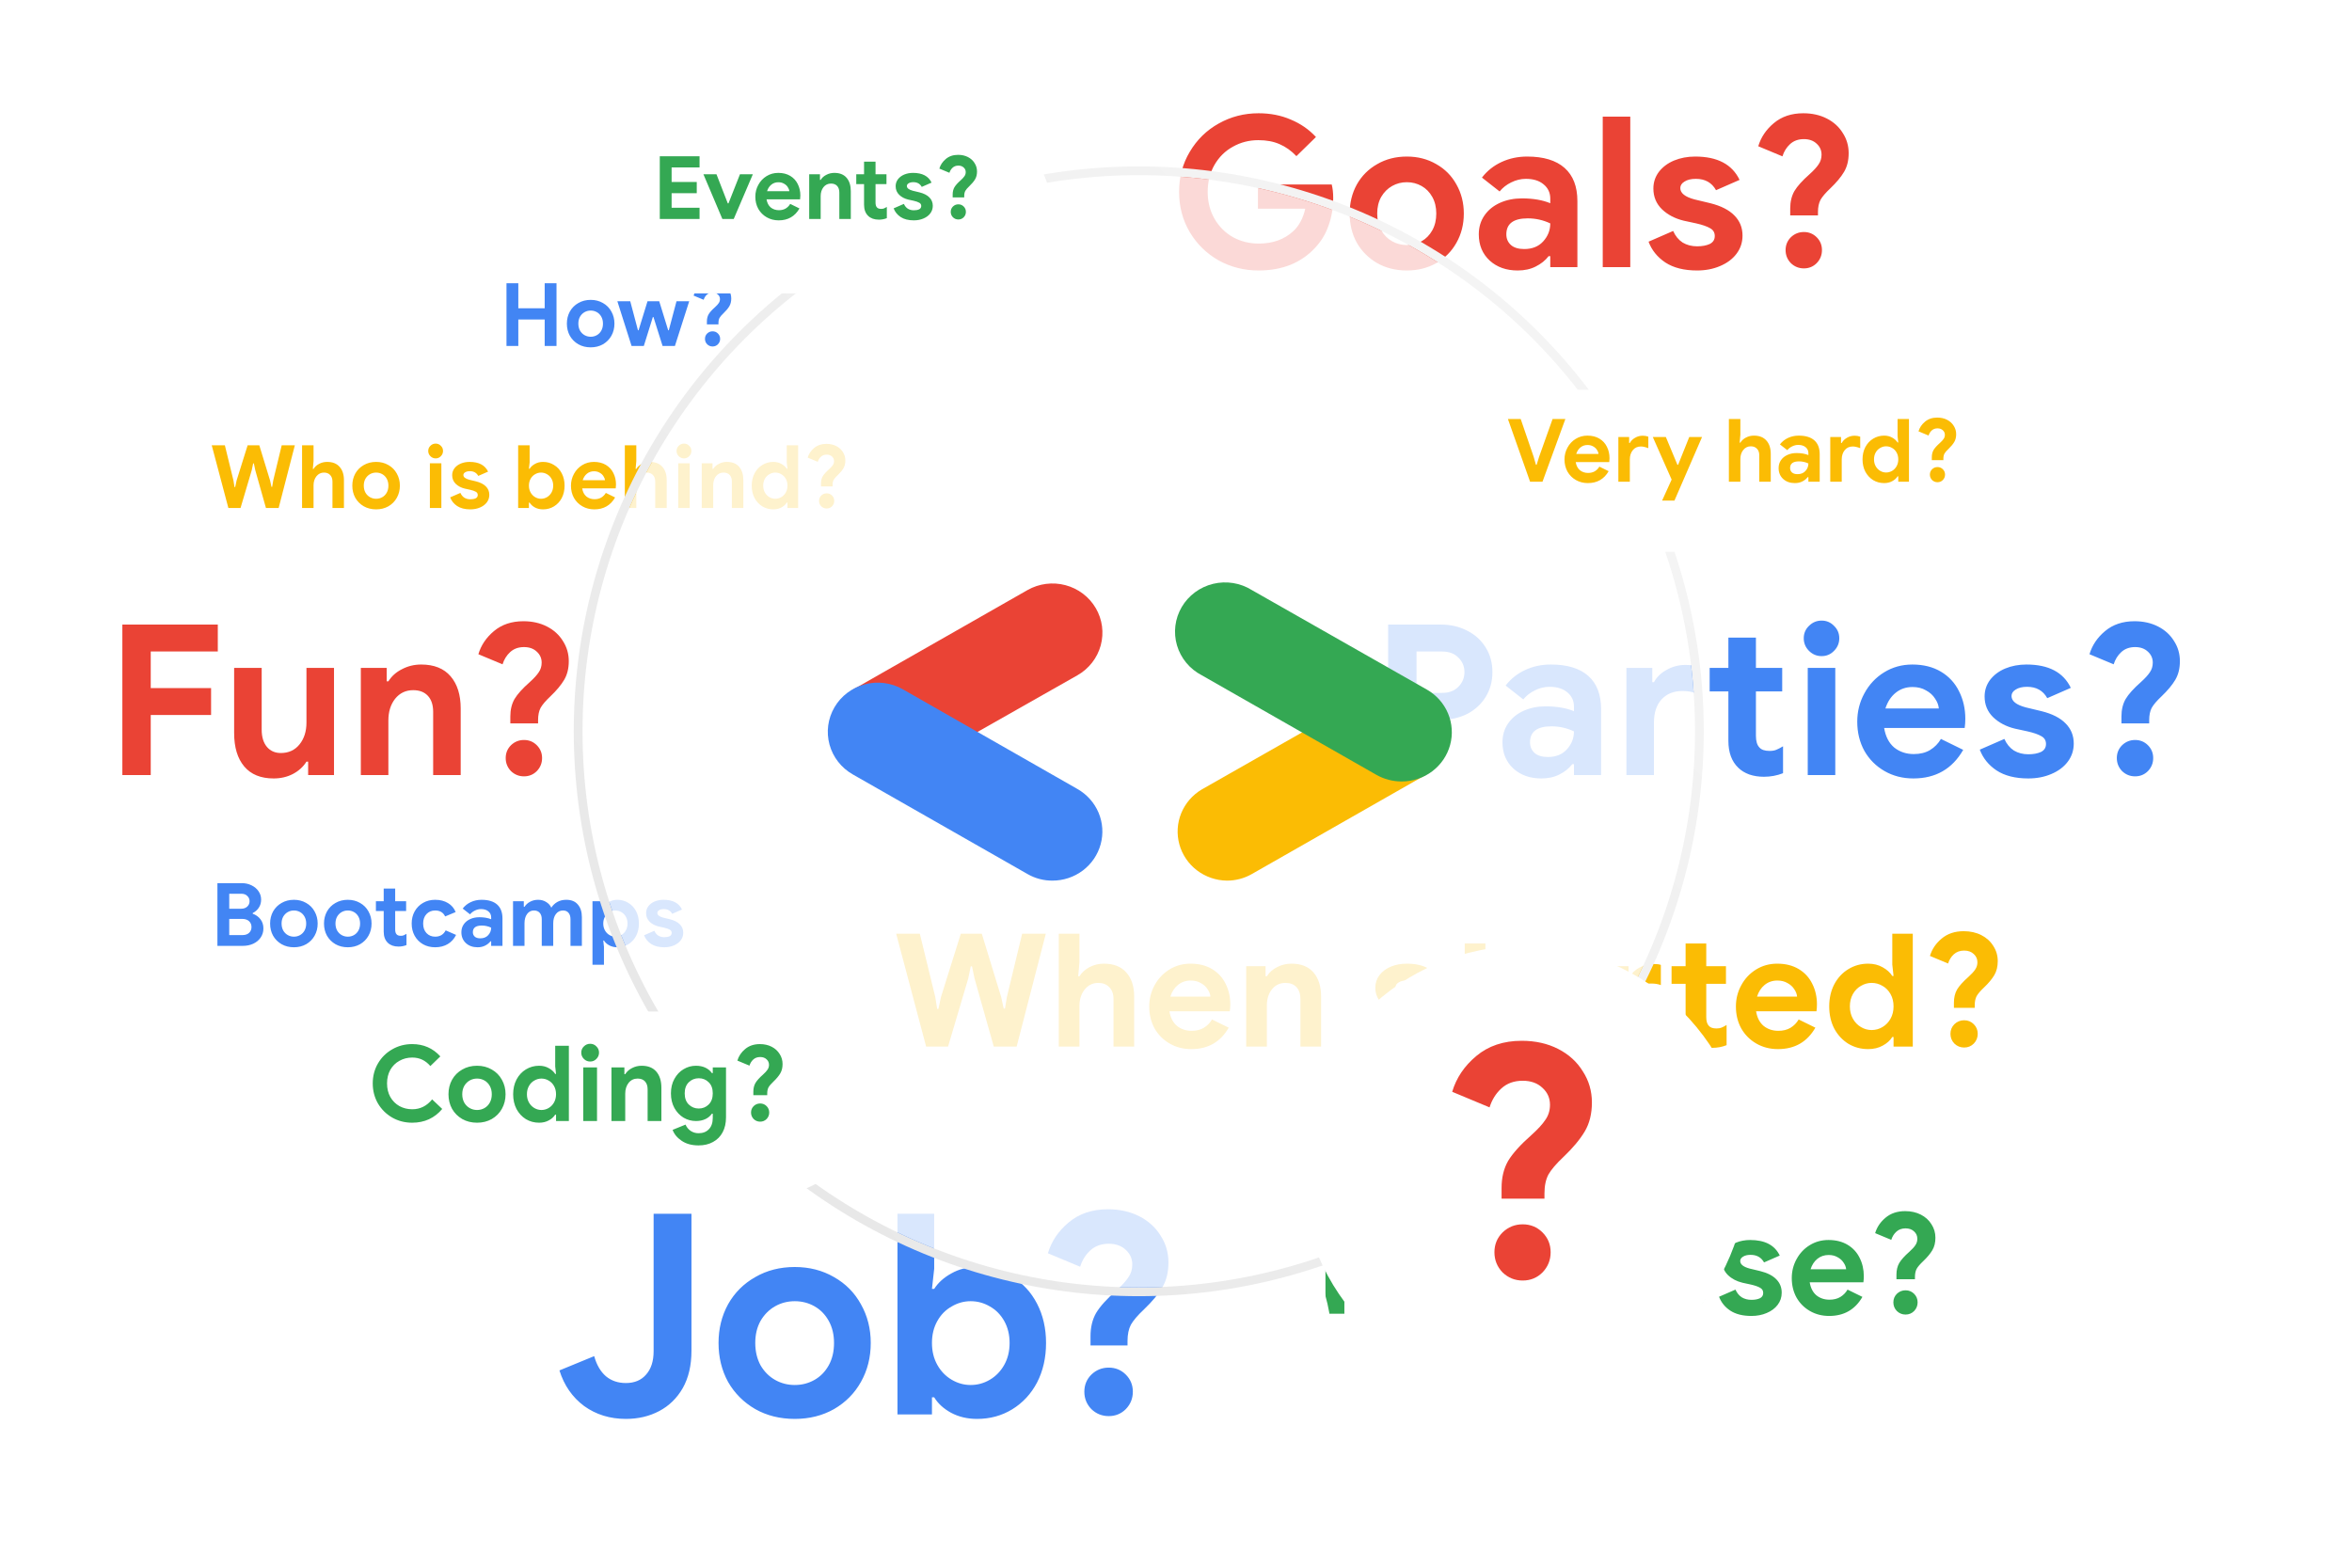 <svg width="537" height="358" viewBox="0 0 537 358" fill="none" xmlns="http://www.w3.org/2000/svg">
<g filter="url(#filter0_d_465_423)">
<rect x="276" y="259" width="191" height="61" rx="30.5" fill="white"/>
</g>
<path d="M302.624 277.088H310.688C312.139 277.088 313.461 277.397 314.656 278.016C315.851 278.613 316.789 279.467 317.472 280.576C318.155 281.664 318.496 282.912 318.496 284.32C318.496 285.728 318.155 286.987 317.472 288.096C316.789 289.205 315.851 290.069 314.656 290.688C313.461 291.285 312.139 291.584 310.688 291.584H306.944V300H302.624V277.088ZM310.816 287.488C311.883 287.488 312.715 287.179 313.312 286.56C313.931 285.941 314.24 285.195 314.24 284.32C314.24 283.445 313.931 282.709 313.312 282.112C312.715 281.493 311.883 281.184 310.816 281.184H306.944V287.488H310.816ZM327.155 300.512C325.192 300.512 323.699 299.904 322.675 298.688C321.651 297.472 321.139 295.776 321.139 293.6V283.68H325.331V293.088C325.331 294.197 325.597 295.072 326.131 295.712C326.664 296.331 327.368 296.64 328.243 296.64C329.437 296.64 330.387 296.203 331.091 295.328C331.795 294.453 332.147 293.344 332.147 292V283.68H336.339V300H332.403V297.952H332.147C331.656 298.741 330.963 299.371 330.067 299.84C329.192 300.288 328.221 300.512 327.155 300.512ZM340.423 283.68H344.359V285.856H344.615C345.02 285.088 345.65 284.459 346.503 283.968C347.356 283.456 348.295 283.2 349.319 283.2C350.066 283.2 350.748 283.317 351.367 283.552V287.744C350.791 287.531 350.3 287.381 349.895 287.296C349.511 287.189 349.095 287.136 348.647 287.136C347.41 287.136 346.428 287.584 345.703 288.48C344.978 289.376 344.615 290.507 344.615 291.872V300H340.423V283.68ZM353.951 283.68H357.887V285.664H358.143C358.591 284.96 359.242 284.373 360.095 283.904C360.949 283.413 361.93 283.168 363.039 283.168C364.511 283.168 365.845 283.541 367.039 284.288C368.255 285.013 369.205 286.037 369.887 287.36C370.57 288.683 370.911 290.176 370.911 291.84C370.911 293.525 370.57 295.029 369.887 296.352C369.205 297.653 368.255 298.677 367.039 299.424C365.845 300.149 364.511 300.512 363.039 300.512C361.93 300.512 360.938 300.277 360.063 299.808C359.21 299.339 358.57 298.752 358.143 298.048H357.887L358.143 300.352V306.912H353.951V283.68ZM362.303 296.64C363.093 296.64 363.829 296.437 364.511 296.032C365.194 295.627 365.738 295.061 366.143 294.336C366.549 293.611 366.751 292.779 366.751 291.84C366.751 290.901 366.549 290.069 366.143 289.344C365.738 288.619 365.194 288.064 364.511 287.68C363.829 287.275 363.093 287.072 362.303 287.072C361.535 287.072 360.81 287.275 360.127 287.68C359.445 288.064 358.901 288.619 358.495 289.344C358.09 290.069 357.887 290.901 357.887 291.84C357.887 292.779 358.09 293.611 358.495 294.336C358.901 295.061 359.445 295.627 360.127 296.032C360.81 296.437 361.535 296.64 362.303 296.64ZM381.95 300.512C380.264 300.512 378.76 300.139 377.438 299.392C376.115 298.624 375.08 297.589 374.334 296.288C373.608 294.965 373.246 293.483 373.246 291.84C373.246 290.219 373.608 288.747 374.334 287.424C375.08 286.101 376.115 285.067 377.438 284.32C378.76 283.552 380.264 283.168 381.95 283.168C383.614 283.168 385.107 283.552 386.43 284.32C387.752 285.067 388.776 286.101 389.502 287.424C390.248 288.747 390.622 290.219 390.622 291.84C390.622 293.483 390.248 294.965 389.502 296.288C388.776 297.589 387.752 298.624 386.43 299.392C385.107 300.139 383.614 300.512 381.95 300.512ZM381.95 296.64C382.76 296.64 383.507 296.448 384.19 296.064C384.872 295.68 385.416 295.125 385.822 294.4C386.227 293.675 386.43 292.821 386.43 291.84C386.43 290.88 386.227 290.037 385.822 289.312C385.416 288.587 384.872 288.032 384.19 287.648C383.507 287.264 382.76 287.072 381.95 287.072C381.139 287.072 380.392 287.264 379.71 287.648C379.027 288.032 378.472 288.587 378.046 289.312C377.64 290.037 377.438 290.88 377.438 291.84C377.438 292.8 377.64 293.653 378.046 294.4C378.472 295.125 379.027 295.68 379.71 296.064C380.392 296.448 381.139 296.64 381.95 296.64ZM399.881 300.512C397.897 300.512 396.286 300.107 395.049 299.296C393.833 298.485 392.98 297.429 392.489 296.128L396.233 294.496C396.574 295.264 397.054 295.851 397.673 296.256C398.313 296.64 399.049 296.832 399.881 296.832C400.649 296.832 401.289 296.715 401.801 296.48C402.313 296.224 402.569 295.819 402.569 295.264C402.569 294.731 402.334 294.336 401.865 294.08C401.396 293.803 400.692 293.557 399.753 293.344L397.833 292.928C396.51 292.608 395.412 292.032 394.537 291.2C393.662 290.347 393.225 289.291 393.225 288.032C393.225 287.093 393.502 286.251 394.057 285.504C394.633 284.757 395.401 284.181 396.361 283.776C397.342 283.371 398.42 283.168 399.593 283.168C402.964 283.168 405.214 284.352 406.345 286.72L402.761 288.288C402.121 287.136 401.097 286.56 399.689 286.56C398.964 286.56 398.388 286.699 397.961 286.976C397.534 287.232 397.321 287.563 397.321 287.968C397.321 288.736 398.046 289.312 399.497 289.696L401.897 290.272C403.518 290.677 404.734 291.296 405.545 292.128C406.377 292.96 406.793 293.984 406.793 295.2C406.793 296.245 406.484 297.173 405.865 297.984C405.268 298.773 404.436 299.392 403.369 299.84C402.324 300.288 401.161 300.512 399.881 300.512ZM417.634 300.512C416.012 300.512 414.551 300.139 413.25 299.392C411.948 298.645 410.924 297.621 410.178 296.32C409.452 294.997 409.09 293.515 409.09 291.872C409.09 290.315 409.452 288.875 410.178 287.552C410.903 286.208 411.906 285.141 413.186 284.352C414.466 283.563 415.895 283.168 417.474 283.168C419.159 283.168 420.61 283.531 421.826 284.256C423.042 284.981 423.959 285.973 424.578 287.232C425.218 288.491 425.538 289.888 425.538 291.424C425.538 291.915 425.506 292.384 425.442 292.832H413.186C413.399 294.133 413.911 295.125 414.722 295.808C415.554 296.469 416.546 296.8 417.698 296.8C418.658 296.8 419.479 296.597 420.162 296.192C420.866 295.765 421.42 295.2 421.826 294.496L425.218 296.16C423.554 299.061 421.026 300.512 417.634 300.512ZM421.506 289.856C421.463 289.344 421.271 288.843 420.93 288.352C420.61 287.84 420.151 287.424 419.554 287.104C418.978 286.763 418.295 286.592 417.506 286.592C416.503 286.592 415.639 286.891 414.914 287.488C414.21 288.064 413.698 288.853 413.378 289.856H421.506ZM432.991 291.072C432.991 290.048 433.204 289.163 433.631 288.416C434.079 287.669 434.847 286.816 435.935 285.856C436.575 285.28 437.033 284.779 437.311 284.352C437.609 283.925 437.759 283.435 437.759 282.88C437.759 282.219 437.513 281.664 437.023 281.216C436.532 280.747 435.881 280.512 435.071 280.512C434.217 280.512 433.513 280.768 432.959 281.28C432.425 281.771 432.041 282.389 431.807 283.136L428.127 281.6C428.532 280.235 429.321 279.061 430.495 278.08C431.689 277.077 433.183 276.576 434.975 276.576C436.319 276.576 437.513 276.843 438.559 277.376C439.604 277.909 440.415 278.645 440.991 279.584C441.588 280.501 441.887 281.525 441.887 282.656C441.887 283.765 441.652 284.715 441.183 285.504C440.713 286.293 440.02 287.125 439.103 288C438.377 288.683 437.876 289.269 437.599 289.76C437.343 290.251 437.215 290.869 437.215 291.616V292.128H432.991V291.072ZM435.071 300.192C434.303 300.192 433.641 299.925 433.087 299.392C432.553 298.837 432.287 298.176 432.287 297.408C432.287 296.64 432.553 295.989 433.087 295.456C433.641 294.923 434.303 294.656 435.071 294.656C435.839 294.656 436.489 294.923 437.023 295.456C437.556 295.989 437.823 296.64 437.823 297.408C437.823 298.176 437.556 298.837 437.023 299.392C436.489 299.925 435.839 300.192 435.071 300.192Z" fill="#34A853"/>
<g filter="url(#filter1_d_465_423)">
<rect x="286" y="122" width="241" height="79" rx="39.5" fill="white"/>
</g>
<path d="M316.936 142.632H329.032C331.208 142.632 333.192 143.096 334.984 144.024C336.776 144.92 338.184 146.2 339.208 147.864C340.232 149.496 340.744 151.368 340.744 153.48C340.744 155.592 340.232 157.48 339.208 159.144C338.184 160.808 336.776 162.104 334.984 163.032C333.192 163.928 331.208 164.376 329.032 164.376H323.416V177H316.936V142.632ZM329.224 158.232C330.824 158.232 332.072 157.768 332.968 156.84C333.896 155.912 334.36 154.792 334.36 153.48C334.36 152.168 333.896 151.064 332.968 150.168C332.072 149.24 330.824 148.776 329.224 148.776H323.416V158.232H329.224ZM351.919 177.768C349.327 177.768 347.199 177.016 345.535 175.512C343.871 173.976 343.039 171.976 343.039 169.512C343.039 167.88 343.471 166.44 344.335 165.192C345.199 163.944 346.383 162.984 347.887 162.312C349.391 161.64 351.055 161.304 352.879 161.304C355.407 161.304 357.567 161.672 359.359 162.408V161.352C359.359 160.008 358.847 158.92 357.823 158.088C356.831 157.256 355.487 156.84 353.791 156.84C352.639 156.84 351.519 157.112 350.431 157.656C349.375 158.168 348.495 158.856 347.791 159.72L343.759 156.552C344.943 155.016 346.431 153.832 348.223 153C350.015 152.168 351.967 151.752 354.079 151.752C357.823 151.752 360.671 152.616 362.623 154.344C364.575 156.072 365.551 158.6 365.551 161.928V177H359.359V174.504H358.975C358.239 175.464 357.263 176.248 356.047 176.856C354.863 177.464 353.487 177.768 351.919 177.768ZM353.407 172.872C355.231 172.872 356.671 172.296 357.727 171.144C358.815 169.96 359.359 168.584 359.359 167.016C357.727 166.248 356.015 165.864 354.223 165.864C350.959 165.864 349.327 167.08 349.327 169.512C349.327 170.504 349.679 171.32 350.383 171.96C351.087 172.568 352.095 172.872 353.407 172.872ZM371.338 152.52H377.242V155.784H377.626C378.266 154.6 379.242 153.656 380.554 152.952C381.866 152.216 383.274 151.848 384.778 151.848C385.866 151.848 386.634 151.944 387.082 152.136V158.28C386.282 157.96 385.29 157.8 384.106 157.8C382.122 157.8 380.538 158.44 379.354 159.72C378.202 161 377.626 162.744 377.626 164.952V177H371.338V152.52ZM402.73 177.384C401.514 177.384 400.394 177.208 399.37 176.856C398.346 176.472 397.514 175.96 396.874 175.32C395.37 173.88 394.618 171.832 394.618 169.176V157.896H390.346V152.52H394.618V145.608H400.906V152.52H406.906V157.896H400.906V168.024C400.906 169.272 401.178 170.168 401.722 170.712C402.17 171.224 402.938 171.48 404.026 171.48C404.634 171.48 405.13 171.4 405.514 171.24C405.93 171.08 406.458 170.808 407.098 170.424V176.568C405.722 177.112 404.266 177.384 402.73 177.384ZM415.905 149.832C414.785 149.832 413.825 149.432 413.025 148.632C412.225 147.832 411.825 146.872 411.825 145.752C411.825 144.632 412.225 143.688 413.025 142.92C413.825 142.12 414.785 141.72 415.905 141.72C417.025 141.72 417.969 142.12 418.737 142.92C419.537 143.688 419.937 144.632 419.937 145.752C419.937 146.872 419.537 147.832 418.737 148.632C417.969 149.432 417.025 149.832 415.905 149.832ZM412.737 152.52H419.025V177H412.737V152.52ZM436.857 177.768C434.425 177.768 432.233 177.208 430.281 176.088C428.329 174.968 426.793 173.432 425.673 171.48C424.585 169.496 424.041 167.272 424.041 164.808C424.041 162.472 424.585 160.312 425.673 158.328C426.761 156.312 428.265 154.712 430.185 153.528C432.105 152.344 434.249 151.752 436.617 151.752C439.145 151.752 441.321 152.296 443.145 153.384C444.969 154.472 446.345 155.96 447.273 157.848C448.233 159.736 448.713 161.832 448.713 164.136C448.713 164.872 448.665 165.576 448.569 166.248H430.185C430.505 168.2 431.273 169.688 432.489 170.712C433.737 171.704 435.225 172.2 436.953 172.2C438.393 172.2 439.625 171.896 440.649 171.288C441.705 170.648 442.537 169.8 443.145 168.744L448.233 171.24C445.737 175.592 441.945 177.768 436.857 177.768ZM442.665 161.784C442.601 161.016 442.313 160.264 441.801 159.528C441.321 158.76 440.633 158.136 439.737 157.656C438.873 157.144 437.849 156.888 436.665 156.888C435.161 156.888 433.865 157.336 432.777 158.232C431.721 159.096 430.953 160.28 430.473 161.784H442.665ZM463.103 177.768C460.127 177.768 457.711 177.16 455.855 175.944C454.031 174.728 452.751 173.144 452.015 171.192L457.631 168.744C458.143 169.896 458.863 170.776 459.791 171.384C460.751 171.96 461.855 172.248 463.103 172.248C464.255 172.248 465.215 172.072 465.983 171.72C466.751 171.336 467.135 170.728 467.135 169.896C467.135 169.096 466.783 168.504 466.079 168.12C465.375 167.704 464.319 167.336 462.911 167.016L460.031 166.392C458.047 165.912 456.399 165.048 455.087 163.8C453.775 162.52 453.119 160.936 453.119 159.048C453.119 157.64 453.535 156.376 454.367 155.256C455.231 154.136 456.383 153.272 457.823 152.664C459.295 152.056 460.911 151.752 462.671 151.752C467.727 151.752 471.103 153.528 472.799 157.08L467.423 159.432C466.463 157.704 464.927 156.84 462.815 156.84C461.727 156.84 460.863 157.048 460.223 157.464C459.583 157.848 459.263 158.344 459.263 158.952C459.263 160.104 460.351 160.968 462.527 161.544L466.127 162.408C468.559 163.016 470.383 163.944 471.599 165.192C472.847 166.44 473.471 167.976 473.471 169.8C473.471 171.368 473.007 172.76 472.079 173.976C471.183 175.16 469.935 176.088 468.335 176.76C466.767 177.432 465.023 177.768 463.103 177.768ZM484.361 163.608C484.361 162.072 484.681 160.744 485.321 159.624C485.993 158.504 487.145 157.224 488.777 155.784C489.737 154.92 490.425 154.168 490.841 153.528C491.289 152.888 491.513 152.152 491.513 151.32C491.513 150.328 491.145 149.496 490.409 148.824C489.673 148.12 488.697 147.768 487.481 147.768C486.201 147.768 485.145 148.152 484.313 148.92C483.513 149.656 482.937 150.584 482.585 151.704L477.065 149.4C477.673 147.352 478.857 145.592 480.617 144.12C482.409 142.616 484.649 141.864 487.337 141.864C489.353 141.864 491.145 142.264 492.713 143.064C494.281 143.864 495.497 144.968 496.361 146.376C497.257 147.752 497.705 149.288 497.705 150.984C497.705 152.648 497.353 154.072 496.649 155.256C495.945 156.44 494.905 157.688 493.529 159C492.441 160.024 491.689 160.904 491.273 161.64C490.889 162.376 490.697 163.304 490.697 164.424V165.192H484.361V163.608ZM487.481 177.288C486.329 177.288 485.337 176.888 484.505 176.088C483.705 175.256 483.305 174.264 483.305 173.112C483.305 171.96 483.705 170.984 484.505 170.184C485.337 169.384 486.329 168.984 487.481 168.984C488.633 168.984 489.609 169.384 490.409 170.184C491.209 170.984 491.609 171.96 491.609 173.112C491.609 174.264 491.209 175.256 490.409 176.088C489.609 176.888 488.633 177.288 487.481 177.288Z" fill="#4285F4"/>
<g filter="url(#filter2_d_465_423)">
<rect x="34" y="89" width="175" height="40" rx="20" fill="white"/>
</g>
<path d="M48.34 101.68H51.34L53.3 109.72L53.54 111.22H53.7L54.02 109.72L56.54 101.68H59.2L61.66 109.72L61.98 111.18H62.14L62.38 109.72L64.32 101.68H67.32L63.62 116H60.72L58.28 107.36L57.96 105.82H57.8L57.48 107.36L54.92 116H52.14L48.34 101.68ZM68.968 101.68H71.588V105.3L71.427 107.08H71.588C71.881 106.6 72.308 106.213 72.868 105.92C73.427 105.627 74.034 105.48 74.688 105.48C75.927 105.48 76.874 105.853 77.528 106.6C78.194 107.333 78.528 108.353 78.528 109.66V116H75.907V109.98C75.907 109.327 75.728 108.82 75.368 108.46C75.021 108.1 74.554 107.92 73.968 107.92C73.274 107.92 72.701 108.2 72.248 108.76C71.808 109.32 71.588 110.007 71.588 110.82V116H68.968V101.68ZM85.879 116.32C84.825 116.32 83.885 116.087 83.059 115.62C82.232 115.14 81.585 114.493 81.119 113.68C80.665 112.853 80.439 111.927 80.439 110.9C80.439 109.887 80.665 108.967 81.119 108.14C81.585 107.313 82.232 106.667 83.059 106.2C83.885 105.72 84.825 105.48 85.879 105.48C86.919 105.48 87.852 105.72 88.679 106.2C89.505 106.667 90.145 107.313 90.599 108.14C91.065 108.967 91.299 109.887 91.299 110.9C91.299 111.927 91.065 112.853 90.599 113.68C90.145 114.493 89.505 115.14 88.679 115.62C87.852 116.087 86.919 116.32 85.879 116.32ZM85.879 113.9C86.385 113.9 86.852 113.78 87.279 113.54C87.705 113.3 88.045 112.953 88.299 112.5C88.552 112.047 88.679 111.513 88.679 110.9C88.679 110.3 88.552 109.773 88.299 109.32C88.045 108.867 87.705 108.52 87.279 108.28C86.852 108.04 86.385 107.92 85.879 107.92C85.372 107.92 84.905 108.04 84.479 108.28C84.052 108.52 83.705 108.867 83.439 109.32C83.185 109.773 83.059 110.3 83.059 110.9C83.059 111.5 83.185 112.033 83.439 112.5C83.705 112.953 84.052 113.3 84.479 113.54C84.905 113.78 85.372 113.9 85.879 113.9ZM99.471 104.68C99.004 104.68 98.604 104.513 98.271 104.18C97.938 103.847 97.771 103.447 97.771 102.98C97.771 102.513 97.938 102.12 98.271 101.8C98.604 101.467 99.004 101.3 99.471 101.3C99.938 101.3 100.331 101.467 100.651 101.8C100.984 102.12 101.151 102.513 101.151 102.98C101.151 103.447 100.984 103.847 100.651 104.18C100.331 104.513 99.938 104.68 99.471 104.68ZM98.151 105.8H100.771V116H98.151V105.8ZM107.398 116.32C106.158 116.32 105.152 116.067 104.378 115.56C103.618 115.053 103.085 114.393 102.778 113.58L105.118 112.56C105.332 113.04 105.632 113.407 106.018 113.66C106.418 113.9 106.878 114.02 107.398 114.02C107.878 114.02 108.278 113.947 108.598 113.8C108.918 113.64 109.078 113.387 109.078 113.04C109.078 112.707 108.932 112.46 108.638 112.3C108.345 112.127 107.905 111.973 107.318 111.84L106.118 111.58C105.292 111.38 104.605 111.02 104.058 110.5C103.512 109.967 103.238 109.307 103.238 108.52C103.238 107.933 103.412 107.407 103.758 106.94C104.118 106.473 104.598 106.113 105.198 105.86C105.812 105.607 106.485 105.48 107.218 105.48C109.325 105.48 110.732 106.22 111.438 107.7L109.198 108.68C108.798 107.96 108.158 107.6 107.278 107.6C106.825 107.6 106.465 107.687 106.198 107.86C105.932 108.02 105.798 108.227 105.798 108.48C105.798 108.96 106.252 109.32 107.158 109.56L108.658 109.92C109.672 110.173 110.432 110.56 110.938 111.08C111.458 111.6 111.718 112.24 111.718 113C111.718 113.653 111.525 114.233 111.138 114.74C110.765 115.233 110.245 115.62 109.578 115.9C108.925 116.18 108.198 116.32 107.398 116.32ZM123.983 116.32C123.29 116.32 122.67 116.173 122.123 115.88C121.59 115.587 121.19 115.22 120.923 114.78H120.763V116H118.303V101.68H120.923V105.6L120.763 107.04H120.923C121.203 106.6 121.61 106.233 122.143 105.94C122.677 105.633 123.29 105.48 123.983 105.48C124.903 105.48 125.737 105.713 126.483 106.18C127.243 106.633 127.837 107.273 128.263 108.1C128.69 108.927 128.903 109.86 128.903 110.9C128.903 111.953 128.69 112.893 128.263 113.72C127.837 114.533 127.243 115.173 126.483 115.64C125.737 116.093 124.903 116.32 123.983 116.32ZM123.523 113.9C124.017 113.9 124.477 113.773 124.903 113.52C125.33 113.267 125.67 112.913 125.923 112.46C126.177 112.007 126.303 111.487 126.303 110.9C126.303 110.313 126.177 109.793 125.923 109.34C125.67 108.887 125.33 108.54 124.903 108.3C124.477 108.047 124.017 107.92 123.523 107.92C123.043 107.92 122.59 108.047 122.163 108.3C121.737 108.54 121.397 108.887 121.143 109.34C120.89 109.793 120.763 110.313 120.763 110.9C120.763 111.487 120.89 112.007 121.143 112.46C121.397 112.913 121.737 113.267 122.163 113.52C122.59 113.773 123.043 113.9 123.523 113.9ZM135.701 116.32C134.687 116.32 133.774 116.087 132.961 115.62C132.147 115.153 131.507 114.513 131.041 113.7C130.587 112.873 130.361 111.947 130.361 110.92C130.361 109.947 130.587 109.047 131.041 108.22C131.494 107.38 132.121 106.713 132.921 106.22C133.721 105.727 134.614 105.48 135.601 105.48C136.654 105.48 137.561 105.707 138.321 106.16C139.081 106.613 139.654 107.233 140.041 108.02C140.441 108.807 140.641 109.68 140.641 110.64C140.641 110.947 140.621 111.24 140.581 111.52H132.921C133.054 112.333 133.374 112.953 133.881 113.38C134.401 113.793 135.021 114 135.741 114C136.341 114 136.854 113.873 137.281 113.62C137.721 113.353 138.067 113 138.321 112.56L140.441 113.6C139.401 115.413 137.821 116.32 135.701 116.32ZM138.121 109.66C138.094 109.34 137.974 109.027 137.761 108.72C137.561 108.4 137.274 108.14 136.901 107.94C136.541 107.727 136.114 107.62 135.621 107.62C134.994 107.62 134.454 107.807 134.001 108.18C133.561 108.54 133.241 109.033 133.041 109.66H138.121ZM142.659 101.68H145.279V105.3L145.119 107.08H145.279C145.572 106.6 145.999 106.213 146.559 105.92C147.119 105.627 147.726 105.48 148.379 105.48C149.619 105.48 150.566 105.853 151.219 106.6C151.886 107.333 152.219 108.353 152.219 109.66V116H149.599V109.98C149.599 109.327 149.419 108.82 149.059 108.46C148.712 108.1 148.246 107.92 147.659 107.92C146.966 107.92 146.392 108.2 145.939 108.76C145.499 109.32 145.279 110.007 145.279 110.82V116H142.659V101.68ZM156.17 104.68C155.703 104.68 155.303 104.513 154.97 104.18C154.637 103.847 154.47 103.447 154.47 102.98C154.47 102.513 154.637 102.12 154.97 101.8C155.303 101.467 155.703 101.3 156.17 101.3C156.637 101.3 157.03 101.467 157.35 101.8C157.683 102.12 157.85 102.513 157.85 102.98C157.85 103.447 157.683 103.847 157.35 104.18C157.03 104.513 156.637 104.68 156.17 104.68ZM154.85 105.8H157.47V116H154.85V105.8ZM160.218 105.8H162.678V107.08H162.838C163.144 106.587 163.578 106.2 164.138 105.92C164.698 105.627 165.304 105.48 165.958 105.48C167.184 105.48 168.118 105.853 168.758 106.6C169.398 107.347 169.718 108.367 169.718 109.66V116H167.098V109.98C167.098 109.327 166.931 108.82 166.598 108.46C166.264 108.1 165.798 107.92 165.198 107.92C164.491 107.92 163.918 108.193 163.478 108.74C163.051 109.287 162.838 109.973 162.838 110.8V116H160.218V105.8ZM176.57 116.32C175.65 116.32 174.81 116.093 174.05 115.64C173.303 115.173 172.71 114.533 172.27 113.72C171.843 112.893 171.63 111.953 171.63 110.9C171.63 109.86 171.843 108.927 172.27 108.1C172.71 107.273 173.303 106.633 174.05 106.18C174.81 105.713 175.65 105.48 176.57 105.48C177.263 105.48 177.877 105.633 178.41 105.94C178.943 106.233 179.35 106.6 179.63 107.04H179.79L179.63 105.6V101.68H182.23V116H179.79V114.78H179.63C179.363 115.22 178.957 115.587 178.41 115.88C177.877 116.173 177.263 116.32 176.57 116.32ZM177.01 113.9C177.503 113.9 177.963 113.773 178.39 113.52C178.817 113.267 179.157 112.913 179.41 112.46C179.663 112.007 179.79 111.487 179.79 110.9C179.79 110.313 179.663 109.793 179.41 109.34C179.157 108.887 178.817 108.54 178.39 108.3C177.963 108.047 177.503 107.92 177.01 107.92C176.53 107.92 176.077 108.047 175.65 108.3C175.223 108.54 174.883 108.887 174.63 109.34C174.377 109.793 174.25 110.313 174.25 110.9C174.25 111.487 174.377 112.007 174.63 112.46C174.883 112.913 175.223 113.267 175.65 113.52C176.077 113.773 176.53 113.9 177.01 113.9ZM187.447 110.42C187.447 109.78 187.581 109.227 187.847 108.76C188.127 108.293 188.607 107.76 189.287 107.16C189.687 106.8 189.974 106.487 190.147 106.22C190.334 105.953 190.427 105.647 190.427 105.3C190.427 104.887 190.274 104.54 189.967 104.26C189.661 103.967 189.254 103.82 188.747 103.82C188.214 103.82 187.774 103.98 187.427 104.3C187.094 104.607 186.854 104.993 186.707 105.46L184.407 104.5C184.661 103.647 185.154 102.913 185.887 102.3C186.634 101.673 187.567 101.36 188.687 101.36C189.527 101.36 190.274 101.527 190.927 101.86C191.581 102.193 192.087 102.653 192.447 103.24C192.821 103.813 193.007 104.453 193.007 105.16C193.007 105.853 192.861 106.447 192.567 106.94C192.274 107.433 191.841 107.953 191.267 108.5C190.814 108.927 190.501 109.293 190.327 109.6C190.167 109.907 190.087 110.293 190.087 110.76V111.08H187.447V110.42ZM188.747 116.12C188.267 116.12 187.854 115.953 187.507 115.62C187.174 115.273 187.007 114.86 187.007 114.38C187.007 113.9 187.174 113.493 187.507 113.16C187.854 112.827 188.267 112.66 188.747 112.66C189.227 112.66 189.634 112.827 189.967 113.16C190.301 113.493 190.467 113.9 190.467 114.38C190.467 114.86 190.301 115.273 189.967 115.62C189.634 115.953 189.227 116.12 188.747 116.12Z" fill="#FBBC04"/>
<g filter="url(#filter3_d_465_423)">
<rect x="33" y="192" width="139" height="36" rx="18" fill="white"/>
</g>
<path d="M49.64 201.68H55.24C56.04 201.68 56.773 201.847 57.44 202.18C58.12 202.513 58.653 202.967 59.04 203.54C59.427 204.113 59.62 204.74 59.62 205.42C59.62 206.14 59.44 206.767 59.08 207.3C58.733 207.82 58.273 208.22 57.7 208.5V208.66C58.447 208.927 59.04 209.353 59.48 209.94C59.92 210.513 60.14 211.207 60.14 212.02C60.14 212.807 59.927 213.507 59.5 214.12C59.087 214.72 58.52 215.187 57.8 215.52C57.093 215.84 56.307 216 55.44 216H49.64V201.68ZM55.04 207.52C55.627 207.52 56.093 207.36 56.44 207.04C56.8 206.707 56.98 206.293 56.98 205.8C56.98 205.32 56.807 204.92 56.46 204.6C56.127 204.267 55.68 204.1 55.12 204.1H52.34V207.52H55.04ZM55.34 213.54C55.993 213.54 56.5 213.373 56.86 213.04C57.233 212.693 57.42 212.247 57.42 211.7C57.42 211.153 57.233 210.707 56.86 210.36C56.487 210.013 55.953 209.84 55.26 209.84H52.34V213.54H55.34ZM67.109 216.32C66.056 216.32 65.116 216.087 64.289 215.62C63.463 215.14 62.816 214.493 62.349 213.68C61.896 212.853 61.669 211.927 61.669 210.9C61.669 209.887 61.896 208.967 62.349 208.14C62.816 207.313 63.463 206.667 64.289 206.2C65.116 205.72 66.056 205.48 67.109 205.48C68.149 205.48 69.083 205.72 69.909 206.2C70.736 206.667 71.376 207.313 71.829 208.14C72.296 208.967 72.529 209.887 72.529 210.9C72.529 211.927 72.296 212.853 71.829 213.68C71.376 214.493 70.736 215.14 69.909 215.62C69.083 216.087 68.149 216.32 67.109 216.32ZM67.109 213.9C67.616 213.9 68.083 213.78 68.509 213.54C68.936 213.3 69.276 212.953 69.529 212.5C69.783 212.047 69.909 211.513 69.909 210.9C69.909 210.3 69.783 209.773 69.529 209.32C69.276 208.867 68.936 208.52 68.509 208.28C68.083 208.04 67.616 207.92 67.109 207.92C66.603 207.92 66.136 208.04 65.709 208.28C65.283 208.52 64.936 208.867 64.669 209.32C64.416 209.773 64.289 210.3 64.289 210.9C64.289 211.5 64.416 212.033 64.669 212.5C64.936 212.953 65.283 213.3 65.709 213.54C66.136 213.78 66.603 213.9 67.109 213.9ZM79.414 216.32C78.361 216.32 77.421 216.087 76.594 215.62C75.767 215.14 75.121 214.493 74.654 213.68C74.201 212.853 73.974 211.927 73.974 210.9C73.974 209.887 74.201 208.967 74.654 208.14C75.121 207.313 75.767 206.667 76.594 206.2C77.421 205.72 78.361 205.48 79.414 205.48C80.454 205.48 81.387 205.72 82.214 206.2C83.041 206.667 83.681 207.313 84.134 208.14C84.601 208.967 84.834 209.887 84.834 210.9C84.834 211.927 84.601 212.853 84.134 213.68C83.681 214.493 83.041 215.14 82.214 215.62C81.387 216.087 80.454 216.32 79.414 216.32ZM79.414 213.9C79.921 213.9 80.387 213.78 80.814 213.54C81.241 213.3 81.581 212.953 81.834 212.5C82.087 212.047 82.214 211.513 82.214 210.9C82.214 210.3 82.087 209.773 81.834 209.32C81.581 208.867 81.241 208.52 80.814 208.28C80.387 208.04 79.921 207.92 79.414 207.92C78.907 207.92 78.441 208.04 78.014 208.28C77.587 208.52 77.241 208.867 76.974 209.32C76.721 209.773 76.594 210.3 76.594 210.9C76.594 211.5 76.721 212.033 76.974 212.5C77.241 212.953 77.587 213.3 78.014 213.54C78.441 213.78 78.907 213.9 79.414 213.9ZM90.986 216.16C90.479 216.16 90.012 216.087 89.586 215.94C89.159 215.78 88.812 215.567 88.546 215.3C87.919 214.7 87.606 213.847 87.606 212.74V208.04H85.826V205.8H87.606V202.92H90.226V205.8H92.726V208.04H90.226V212.26C90.226 212.78 90.339 213.153 90.566 213.38C90.752 213.593 91.072 213.7 91.526 213.7C91.779 213.7 91.986 213.667 92.146 213.6C92.319 213.533 92.539 213.42 92.806 213.26V215.82C92.232 216.047 91.626 216.16 90.986 216.16ZM99.353 216.32C98.327 216.32 97.407 216.093 96.593 215.64C95.78 215.173 95.14 214.527 94.673 213.7C94.22 212.873 93.993 211.94 93.993 210.9C93.993 209.86 94.22 208.933 94.673 208.12C95.14 207.293 95.78 206.647 96.593 206.18C97.407 205.713 98.327 205.48 99.353 205.48C100.487 205.48 101.46 205.727 102.273 206.22C103.087 206.7 103.673 207.387 104.033 208.28L101.633 209.28C101.207 208.373 100.447 207.92 99.353 207.92C98.553 207.92 97.893 208.193 97.373 208.74C96.867 209.287 96.613 210.007 96.613 210.9C96.613 211.807 96.867 212.533 97.373 213.08C97.893 213.627 98.553 213.9 99.353 213.9C100.46 213.9 101.26 213.42 101.753 212.46L104.133 213.5C103.693 214.393 103.067 215.087 102.253 215.58C101.44 216.073 100.473 216.32 99.353 216.32ZM109.041 216.32C107.961 216.32 107.074 216.007 106.381 215.38C105.687 214.74 105.341 213.907 105.341 212.88C105.341 212.2 105.521 211.6 105.881 211.08C106.241 210.56 106.734 210.16 107.361 209.88C107.987 209.6 108.681 209.46 109.441 209.46C110.494 209.46 111.394 209.613 112.141 209.92V209.48C112.141 208.92 111.927 208.467 111.501 208.12C111.087 207.773 110.527 207.6 109.821 207.6C109.341 207.6 108.874 207.713 108.421 207.94C107.981 208.153 107.614 208.44 107.321 208.8L105.641 207.48C106.134 206.84 106.754 206.347 107.501 206C108.247 205.653 109.061 205.48 109.941 205.48C111.501 205.48 112.687 205.84 113.501 206.56C114.314 207.28 114.721 208.333 114.721 209.72V216H112.141V214.96H111.981C111.674 215.36 111.267 215.687 110.761 215.94C110.267 216.193 109.694 216.32 109.041 216.32ZM109.661 214.28C110.421 214.28 111.021 214.04 111.461 213.56C111.914 213.067 112.141 212.493 112.141 211.84C111.461 211.52 110.747 211.36 110.001 211.36C108.641 211.36 107.961 211.867 107.961 212.88C107.961 213.293 108.107 213.633 108.401 213.9C108.694 214.153 109.114 214.28 109.661 214.28ZM117.132 205.8H119.592V207.08H119.752C120.072 206.587 120.498 206.2 121.032 205.92C121.578 205.627 122.185 205.48 122.852 205.48C123.572 205.48 124.198 205.653 124.732 206C125.265 206.333 125.645 206.76 125.872 207.28C126.205 206.747 126.658 206.313 127.232 205.98C127.818 205.647 128.505 205.48 129.292 205.48C130.452 205.48 131.332 205.84 131.932 206.56C132.545 207.267 132.852 208.227 132.852 209.44V216H130.252V209.92C130.252 209.28 130.098 208.787 129.792 208.44C129.498 208.093 129.085 207.92 128.552 207.92C127.872 207.92 127.325 208.193 126.912 208.74C126.512 209.273 126.312 209.98 126.312 210.86V216H123.692V209.92C123.692 209.28 123.532 208.787 123.212 208.44C122.905 208.093 122.465 207.92 121.892 207.92C121.252 207.92 120.732 208.193 120.332 208.74C119.945 209.273 119.752 209.98 119.752 210.86V216H117.132V205.8ZM135.274 205.8H137.734V207.04H137.894C138.174 206.6 138.581 206.233 139.114 205.94C139.648 205.633 140.261 205.48 140.954 205.48C141.874 205.48 142.708 205.713 143.454 206.18C144.214 206.633 144.808 207.273 145.234 208.1C145.661 208.927 145.874 209.86 145.874 210.9C145.874 211.953 145.661 212.893 145.234 213.72C144.808 214.533 144.214 215.173 143.454 215.64C142.708 216.093 141.874 216.32 140.954 216.32C140.261 216.32 139.641 216.173 139.094 215.88C138.561 215.587 138.161 215.22 137.894 214.78H137.734L137.894 216.22V220.32H135.274V205.8ZM140.494 213.9C140.988 213.9 141.448 213.773 141.874 213.52C142.301 213.267 142.641 212.913 142.894 212.46C143.148 212.007 143.274 211.487 143.274 210.9C143.274 210.313 143.148 209.793 142.894 209.34C142.641 208.887 142.301 208.54 141.874 208.3C141.448 208.047 140.988 207.92 140.494 207.92C140.014 207.92 139.561 208.047 139.134 208.3C138.708 208.54 138.368 208.887 138.114 209.34C137.861 209.793 137.734 210.313 137.734 210.9C137.734 211.487 137.861 212.007 138.114 212.46C138.368 212.913 138.708 213.267 139.134 213.52C139.561 213.773 140.014 213.9 140.494 213.9ZM151.676 216.32C150.436 216.32 149.429 216.067 148.656 215.56C147.896 215.053 147.362 214.393 147.056 213.58L149.396 212.56C149.609 213.04 149.909 213.407 150.296 213.66C150.696 213.9 151.156 214.02 151.676 214.02C152.156 214.02 152.556 213.947 152.876 213.8C153.196 213.64 153.356 213.387 153.356 213.04C153.356 212.707 153.209 212.46 152.916 212.3C152.622 212.127 152.182 211.973 151.596 211.84L150.396 211.58C149.569 211.38 148.882 211.02 148.336 210.5C147.789 209.967 147.516 209.307 147.516 208.52C147.516 207.933 147.689 207.407 148.036 206.94C148.396 206.473 148.876 206.113 149.476 205.86C150.089 205.607 150.762 205.48 151.496 205.48C153.602 205.48 155.009 206.22 155.716 207.7L153.476 208.68C153.076 207.96 152.436 207.6 151.556 207.6C151.102 207.6 150.742 207.687 150.476 207.86C150.209 208.02 150.076 208.227 150.076 208.48C150.076 208.96 150.529 209.32 151.436 209.56L152.936 209.92C153.949 210.173 154.709 210.56 155.216 211.08C155.736 211.6 155.996 212.24 155.996 213C155.996 213.653 155.802 214.233 155.416 214.74C155.042 215.233 154.522 215.62 153.856 215.9C153.202 216.18 152.476 216.32 151.676 216.32Z" fill="#4285F4"/>
<g filter="url(#filter4_d_465_423)">
<rect x="98" y="52" width="87" height="40" rx="20" fill="white"/>
</g>
<path d="M115.64 64.68H118.34V70.4H124.36V64.68H127.06V79H124.36V72.96H118.34V79H115.64V64.68ZM134.867 79.32C133.814 79.32 132.874 79.087 132.047 78.62C131.22 78.14 130.574 77.493 130.107 76.68C129.654 75.853 129.427 74.927 129.427 73.9C129.427 72.887 129.654 71.967 130.107 71.14C130.574 70.313 131.22 69.667 132.047 69.2C132.874 68.72 133.814 68.48 134.867 68.48C135.907 68.48 136.84 68.72 137.667 69.2C138.494 69.667 139.134 70.313 139.587 71.14C140.054 71.967 140.287 72.887 140.287 73.9C140.287 74.927 140.054 75.853 139.587 76.68C139.134 77.493 138.494 78.14 137.667 78.62C136.84 79.087 135.907 79.32 134.867 79.32ZM134.867 76.9C135.374 76.9 135.84 76.78 136.267 76.54C136.694 76.3 137.034 75.953 137.287 75.5C137.54 75.047 137.667 74.513 137.667 73.9C137.667 73.3 137.54 72.773 137.287 72.32C137.034 71.867 136.694 71.52 136.267 71.28C135.84 71.04 135.374 70.92 134.867 70.92C134.36 70.92 133.894 71.04 133.467 71.28C133.04 71.52 132.694 71.867 132.427 72.32C132.174 72.773 132.047 73.3 132.047 73.9C132.047 74.5 132.174 75.033 132.427 75.5C132.694 75.953 133.04 76.3 133.467 76.54C133.894 76.78 134.36 76.9 134.867 76.9ZM140.956 68.8H143.896L145.656 75.42H145.796L147.836 68.8H150.516L152.556 75.42H152.696L154.456 68.8H157.356L154.096 79H151.276L149.196 72.4H149.056L146.996 79H144.196L140.956 68.8ZM161.397 73.42C161.397 72.78 161.53 72.227 161.797 71.76C162.077 71.293 162.557 70.76 163.237 70.16C163.637 69.8 163.923 69.487 164.097 69.22C164.283 68.953 164.377 68.647 164.377 68.3C164.377 67.887 164.223 67.54 163.917 67.26C163.61 66.967 163.203 66.82 162.697 66.82C162.163 66.82 161.723 66.98 161.377 67.3C161.043 67.607 160.803 67.993 160.657 68.46L158.357 67.5C158.61 66.647 159.103 65.913 159.837 65.3C160.583 64.673 161.517 64.36 162.637 64.36C163.477 64.36 164.223 64.527 164.877 64.86C165.53 65.193 166.037 65.653 166.397 66.24C166.77 66.813 166.957 67.453 166.957 68.16C166.957 68.853 166.81 69.447 166.517 69.94C166.223 70.433 165.79 70.953 165.217 71.5C164.763 71.927 164.45 72.293 164.277 72.6C164.117 72.907 164.037 73.293 164.037 73.76V74.08H161.397V73.42ZM162.697 79.12C162.217 79.12 161.803 78.953 161.457 78.62C161.123 78.273 160.957 77.86 160.957 77.38C160.957 76.9 161.123 76.493 161.457 76.16C161.803 75.827 162.217 75.66 162.697 75.66C163.177 75.66 163.583 75.827 163.917 76.16C164.25 76.493 164.417 76.9 164.417 77.38C164.417 77.86 164.25 78.273 163.917 78.62C163.583 78.953 163.177 79.12 162.697 79.12Z" fill="#4285F4"/>
<g filter="url(#filter5_d_465_423)">
<rect x="93" y="256" width="211" height="91" rx="45.5" fill="white"/>
</g>
<path d="M142.896 324.024C139.269 324.024 136.091 323.043 133.36 321.08C130.672 319.075 128.795 316.365 127.728 312.952L135.664 309.688C136.219 311.693 137.115 313.229 138.352 314.296C139.589 315.32 141.104 315.832 142.896 315.832C144.859 315.832 146.395 315.192 147.504 313.912C148.656 312.632 149.232 310.84 149.232 308.536V277.176H157.872V308.472C157.872 311.8 157.211 314.637 155.888 316.984C154.565 319.288 152.773 321.037 150.512 322.232C148.251 323.427 145.712 324.024 142.896 324.024ZM181.462 324.024C178.091 324.024 175.083 323.277 172.438 321.784C169.793 320.248 167.723 318.179 166.23 315.576C164.779 312.931 164.054 309.965 164.054 306.68C164.054 303.437 164.779 300.493 166.23 297.848C167.723 295.203 169.793 293.133 172.438 291.64C175.083 290.104 178.091 289.336 181.462 289.336C184.79 289.336 187.777 290.104 190.422 291.64C193.067 293.133 195.115 295.203 196.566 297.848C198.059 300.493 198.806 303.437 198.806 306.68C198.806 309.965 198.059 312.931 196.566 315.576C195.115 318.179 193.067 320.248 190.422 321.784C187.777 323.277 184.79 324.024 181.462 324.024ZM181.462 316.28C183.083 316.28 184.577 315.896 185.942 315.128C187.307 314.36 188.395 313.251 189.206 311.8C190.017 310.349 190.422 308.643 190.422 306.68C190.422 304.76 190.017 303.075 189.206 301.624C188.395 300.173 187.307 299.064 185.942 298.296C184.577 297.528 183.083 297.144 181.462 297.144C179.841 297.144 178.347 297.528 176.982 298.296C175.617 299.064 174.507 300.173 173.654 301.624C172.843 303.075 172.438 304.76 172.438 306.68C172.438 308.6 172.843 310.307 173.654 311.8C174.507 313.251 175.617 314.36 176.982 315.128C178.347 315.896 179.841 316.28 181.462 316.28ZM223.085 324.024C220.866 324.024 218.882 323.555 217.133 322.616C215.426 321.677 214.146 320.504 213.293 319.096H212.781V323H204.909V277.176H213.293V289.72L212.781 294.328H213.293C214.189 292.92 215.49 291.747 217.197 290.808C218.903 289.827 220.866 289.336 223.085 289.336C226.029 289.336 228.695 290.083 231.085 291.576C233.517 293.027 235.415 295.075 236.781 297.72C238.146 300.365 238.829 303.352 238.829 306.68C238.829 310.051 238.146 313.059 236.781 315.704C235.415 318.307 233.517 320.355 231.085 321.848C228.695 323.299 226.029 324.024 223.085 324.024ZM221.613 316.28C223.191 316.28 224.663 315.875 226.029 315.064C227.394 314.253 228.482 313.123 229.293 311.672C230.103 310.221 230.509 308.557 230.509 306.68C230.509 304.803 230.103 303.139 229.293 301.688C228.482 300.237 227.394 299.128 226.029 298.36C224.663 297.549 223.191 297.144 221.613 297.144C220.077 297.144 218.626 297.549 217.26 298.36C215.895 299.128 214.807 300.237 213.997 301.688C213.186 303.139 212.781 304.803 212.781 306.68C212.781 308.557 213.186 310.221 213.997 311.672C214.807 313.123 215.895 314.253 217.26 315.064C218.626 315.875 220.077 316.28 221.613 316.28ZM248.982 305.144C248.982 303.096 249.408 301.325 250.262 299.832C251.158 298.339 252.694 296.632 254.87 294.712C256.15 293.56 257.067 292.557 257.622 291.704C258.219 290.851 258.518 289.869 258.518 288.76C258.518 287.437 258.027 286.328 257.046 285.432C256.064 284.493 254.763 284.024 253.142 284.024C251.435 284.024 250.027 284.536 248.918 285.56C247.851 286.541 247.083 287.779 246.614 289.272L239.254 286.2C240.064 283.469 241.643 281.123 243.99 279.16C246.379 277.155 249.366 276.152 252.95 276.152C255.638 276.152 258.027 276.685 260.118 277.752C262.208 278.819 263.83 280.291 264.982 282.168C266.176 284.003 266.774 286.051 266.774 288.312C266.774 290.531 266.304 292.429 265.366 294.008C264.427 295.587 263.04 297.251 261.206 299C259.755 300.365 258.752 301.539 258.198 302.52C257.686 303.501 257.43 304.739 257.43 306.232V307.256H248.982V305.144ZM253.142 323.384C251.606 323.384 250.283 322.851 249.174 321.784C248.107 320.675 247.574 319.352 247.574 317.816C247.574 316.28 248.107 314.979 249.174 313.912C250.283 312.845 251.606 312.312 253.142 312.312C254.678 312.312 255.979 312.845 257.046 313.912C258.112 314.979 258.646 316.28 258.646 317.816C258.646 319.352 258.112 320.675 257.046 321.784C255.979 322.851 254.678 323.384 253.142 323.384Z" fill="#4285F4"/>
<g filter="url(#filter6_d_465_423)">
<rect x="174" y="197" width="315" height="59" rx="29.5" fill="white"/>
</g>
<path d="M204.612 213.224H210.012L213.54 227.696L213.972 230.396H214.26L214.836 227.696L219.372 213.224H224.16L228.588 227.696L229.164 230.324H229.452L229.884 227.696L233.376 213.224H238.776L232.116 239H226.896L222.504 223.448L221.928 220.676H221.64L221.064 223.448L216.456 239H211.452L204.612 213.224ZM241.742 213.224H246.458V219.74L246.17 222.944H246.458C246.986 222.08 247.754 221.384 248.762 220.856C249.77 220.328 250.862 220.064 252.038 220.064C254.27 220.064 255.974 220.736 257.15 222.08C258.35 223.4 258.95 225.236 258.95 227.588V239H254.234V228.164C254.234 226.988 253.91 226.076 253.262 225.428C252.638 224.78 251.798 224.456 250.742 224.456C249.494 224.456 248.462 224.96 247.646 225.968C246.854 226.976 246.458 228.212 246.458 229.676V239H241.742V213.224ZM272.002 239.576C270.178 239.576 268.534 239.156 267.07 238.316C265.606 237.476 264.454 236.324 263.614 234.86C262.798 233.372 262.39 231.704 262.39 229.856C262.39 228.104 262.798 226.484 263.614 224.996C264.43 223.484 265.558 222.284 266.998 221.396C268.438 220.508 270.046 220.064 271.822 220.064C273.718 220.064 275.35 220.472 276.718 221.288C278.086 222.104 279.118 223.22 279.814 224.636C280.534 226.052 280.894 227.624 280.894 229.352C280.894 229.904 280.858 230.432 280.786 230.936H266.998C267.238 232.4 267.814 233.516 268.726 234.284C269.662 235.028 270.778 235.4 272.074 235.4C273.154 235.4 274.078 235.172 274.846 234.716C275.638 234.236 276.262 233.6 276.718 232.808L280.534 234.68C278.662 237.944 275.818 239.576 272.002 239.576ZM276.358 227.588C276.31 227.012 276.094 226.448 275.71 225.896C275.35 225.32 274.834 224.852 274.162 224.492C273.514 224.108 272.746 223.916 271.858 223.916C270.73 223.916 269.758 224.252 268.942 224.924C268.15 225.572 267.574 226.46 267.214 227.588H276.358ZM284.527 220.64H288.955V222.944H289.243C289.795 222.056 290.575 221.36 291.583 220.856C292.591 220.328 293.683 220.064 294.859 220.064C297.067 220.064 298.747 220.736 299.899 222.08C301.051 223.424 301.627 225.26 301.627 227.588V239H296.911V228.164C296.911 226.988 296.611 226.076 296.011 225.428C295.411 224.78 294.571 224.456 293.491 224.456C292.219 224.456 291.187 224.948 290.395 225.932C289.627 226.916 289.243 228.152 289.243 229.64V239H284.527V220.64ZM321.499 239.576C319.267 239.576 317.455 239.12 316.063 238.208C314.695 237.296 313.735 236.108 313.183 234.644L317.395 232.808C317.779 233.672 318.319 234.332 319.015 234.788C319.735 235.22 320.563 235.436 321.499 235.436C322.363 235.436 323.083 235.304 323.659 235.04C324.235 234.752 324.523 234.296 324.523 233.672C324.523 233.072 324.259 232.628 323.731 232.34C323.203 232.028 322.411 231.752 321.355 231.512L319.195 231.044C317.707 230.684 316.471 230.036 315.487 229.1C314.503 228.14 314.011 226.952 314.011 225.536C314.011 224.48 314.323 223.532 314.947 222.692C315.595 221.852 316.459 221.204 317.539 220.748C318.643 220.292 319.855 220.064 321.175 220.064C324.967 220.064 327.499 221.396 328.771 224.06L324.739 225.824C324.019 224.528 322.867 223.88 321.283 223.88C320.467 223.88 319.819 224.036 319.339 224.348C318.859 224.636 318.619 225.008 318.619 225.464C318.619 226.328 319.435 226.976 321.067 227.408L323.767 228.056C325.591 228.512 326.959 229.208 327.871 230.144C328.807 231.08 329.275 232.232 329.275 233.6C329.275 234.776 328.927 235.82 328.231 236.732C327.559 237.62 326.623 238.316 325.423 238.82C324.247 239.324 322.939 239.576 321.499 239.576ZM340.507 239.288C339.595 239.288 338.755 239.156 337.987 238.892C337.219 238.604 336.595 238.22 336.115 237.74C334.987 236.66 334.423 235.124 334.423 233.132V224.672H331.219V220.64H334.423V215.456H339.139V220.64H343.639V224.672H339.139V232.268C339.139 233.204 339.343 233.876 339.751 234.284C340.087 234.668 340.663 234.86 341.479 234.86C341.935 234.86 342.307 234.8 342.595 234.68C342.907 234.56 343.303 234.356 343.783 234.068V238.676C342.751 239.084 341.659 239.288 340.507 239.288ZM352.826 239.576C350.882 239.576 349.286 239.012 348.038 237.884C346.79 236.732 346.166 235.232 346.166 233.384C346.166 232.16 346.49 231.08 347.138 230.144C347.786 229.208 348.674 228.488 349.802 227.984C350.93 227.48 352.178 227.228 353.546 227.228C355.442 227.228 357.062 227.504 358.406 228.056V227.264C358.406 226.256 358.022 225.44 357.254 224.816C356.51 224.192 355.502 223.88 354.23 223.88C353.366 223.88 352.526 224.084 351.71 224.492C350.918 224.876 350.258 225.392 349.73 226.04L346.706 223.664C347.594 222.512 348.71 221.624 350.054 221C351.398 220.376 352.862 220.064 354.446 220.064C357.254 220.064 359.39 220.712 360.854 222.008C362.318 223.304 363.05 225.2 363.05 227.696V239H358.406V237.128H358.118C357.566 237.848 356.834 238.436 355.922 238.892C355.034 239.348 354.002 239.576 352.826 239.576ZM353.942 235.904C355.31 235.904 356.39 235.472 357.182 234.608C357.998 233.72 358.406 232.688 358.406 231.512C357.182 230.936 355.898 230.648 354.554 230.648C352.106 230.648 350.882 231.56 350.882 233.384C350.882 234.128 351.146 234.74 351.674 235.22C352.202 235.676 352.958 235.904 353.942 235.904ZM367.39 220.64H371.818V223.088H372.106C372.586 222.2 373.318 221.492 374.302 220.964C375.286 220.412 376.342 220.136 377.47 220.136C378.286 220.136 378.862 220.208 379.198 220.352V224.96C378.598 224.72 377.854 224.6 376.966 224.6C375.478 224.6 374.29 225.08 373.402 226.04C372.538 227 372.106 228.308 372.106 229.964V239H367.39V220.64ZM390.934 239.288C390.022 239.288 389.182 239.156 388.414 238.892C387.646 238.604 387.022 238.22 386.542 237.74C385.414 236.66 384.85 235.124 384.85 233.132V224.672H381.646V220.64H384.85V215.456H389.566V220.64H394.066V224.672H389.566V232.268C389.566 233.204 389.77 233.876 390.178 234.284C390.514 234.668 391.09 234.86 391.906 234.86C392.362 234.86 392.734 234.8 393.022 234.68C393.334 234.56 393.73 234.356 394.21 234.068V238.676C393.178 239.084 392.086 239.288 390.934 239.288ZM405.947 239.576C404.123 239.576 402.479 239.156 401.015 238.316C399.551 237.476 398.399 236.324 397.559 234.86C396.743 233.372 396.335 231.704 396.335 229.856C396.335 228.104 396.743 226.484 397.559 224.996C398.375 223.484 399.503 222.284 400.943 221.396C402.383 220.508 403.991 220.064 405.767 220.064C407.663 220.064 409.295 220.472 410.663 221.288C412.031 222.104 413.063 223.22 413.759 224.636C414.479 226.052 414.839 227.624 414.839 229.352C414.839 229.904 414.803 230.432 414.731 230.936H400.943C401.183 232.4 401.759 233.516 402.671 234.284C403.607 235.028 404.723 235.4 406.019 235.4C407.099 235.4 408.023 235.172 408.791 234.716C409.583 234.236 410.207 233.6 410.663 232.808L414.479 234.68C412.607 237.944 409.763 239.576 405.947 239.576ZM410.303 227.588C410.255 227.012 410.039 226.448 409.655 225.896C409.295 225.32 408.779 224.852 408.107 224.492C407.459 224.108 406.691 223.916 405.803 223.916C404.675 223.916 403.703 224.252 402.887 224.924C402.095 225.572 401.519 226.46 401.159 227.588H410.303ZM426.532 239.576C424.876 239.576 423.364 239.168 421.996 238.352C420.652 237.512 419.584 236.36 418.792 234.896C418.024 233.408 417.64 231.716 417.64 229.82C417.64 227.948 418.024 226.268 418.792 224.78C419.584 223.292 420.652 222.14 421.996 221.324C423.364 220.484 424.876 220.064 426.532 220.064C427.78 220.064 428.884 220.34 429.844 220.892C430.804 221.42 431.536 222.08 432.04 222.872H432.328L432.04 220.28V213.224H436.72V239H432.328V236.804H432.04C431.56 237.596 430.828 238.256 429.844 238.784C428.884 239.312 427.78 239.576 426.532 239.576ZM427.324 235.22C428.212 235.22 429.04 234.992 429.808 234.536C430.576 234.08 431.188 233.444 431.644 232.628C432.1 231.812 432.328 230.876 432.328 229.82C432.328 228.764 432.1 227.828 431.644 227.012C431.188 226.196 430.576 225.572 429.808 225.14C429.04 224.684 428.212 224.456 427.324 224.456C426.46 224.456 425.644 224.684 424.876 225.14C424.108 225.572 423.496 226.196 423.04 227.012C422.584 227.828 422.356 228.764 422.356 229.82C422.356 230.876 422.584 231.812 423.04 232.628C423.496 233.444 424.108 234.08 424.876 234.536C425.644 234.992 426.46 235.22 427.324 235.22ZM446.111 228.956C446.111 227.804 446.351 226.808 446.831 225.968C447.335 225.128 448.199 224.168 449.423 223.088C450.143 222.44 450.659 221.876 450.971 221.396C451.307 220.916 451.475 220.364 451.475 219.74C451.475 218.996 451.199 218.372 450.647 217.868C450.095 217.34 449.363 217.076 448.451 217.076C447.491 217.076 446.699 217.364 446.075 217.94C445.475 218.492 445.043 219.188 444.779 220.028L440.639 218.3C441.095 216.764 441.983 215.444 443.303 214.34C444.647 213.212 446.327 212.648 448.343 212.648C449.855 212.648 451.199 212.948 452.375 213.548C453.551 214.148 454.463 214.976 455.111 216.032C455.783 217.064 456.119 218.216 456.119 219.488C456.119 220.736 455.855 221.804 455.327 222.692C454.799 223.58 454.019 224.516 452.987 225.5C452.171 226.268 451.607 226.928 451.295 227.48C451.007 228.032 450.863 228.728 450.863 229.568V230.144H446.111V228.956ZM448.451 239.216C447.587 239.216 446.843 238.916 446.219 238.316C445.619 237.692 445.319 236.948 445.319 236.084C445.319 235.22 445.619 234.488 446.219 233.888C446.843 233.288 447.587 232.988 448.451 232.988C449.315 232.988 450.047 233.288 450.647 233.888C451.247 234.488 451.547 235.22 451.547 236.084C451.547 236.948 451.247 237.692 450.647 238.316C450.047 238.916 449.315 239.216 448.451 239.216Z" fill="#FBBC04"/>
<g filter="url(#filter7_d_465_423)">
<rect y="126" width="173" height="70" rx="35" fill="white"/>
</g>
<path d="M27.936 142.632H49.728V148.776H34.416V157.128H48.192V163.272H34.416V177H27.936V142.632ZM62.482 177.768C59.538 177.768 57.298 176.856 55.762 175.032C54.226 173.208 53.458 170.664 53.458 167.4V152.52H59.746V166.632C59.746 168.296 60.146 169.608 60.946 170.568C61.746 171.496 62.802 171.96 64.114 171.96C65.906 171.96 67.33 171.304 68.386 169.992C69.442 168.68 69.97 167.016 69.97 165V152.52H76.258V177H70.354V173.928H69.97C69.234 175.112 68.194 176.056 66.85 176.76C65.538 177.432 64.082 177.768 62.482 177.768ZM82.385 152.52H88.288V155.592H88.672C89.409 154.408 90.448 153.48 91.793 152.808C93.136 152.104 94.593 151.752 96.16 151.752C99.105 151.752 101.345 152.648 102.881 154.44C104.417 156.232 105.185 158.68 105.185 161.784V177H98.897V162.552C98.897 160.984 98.496 159.768 97.697 158.904C96.897 158.04 95.776 157.608 94.337 157.608C92.641 157.608 91.264 158.264 90.209 159.576C89.184 160.888 88.672 162.536 88.672 164.52V177H82.385V152.52ZM116.517 163.608C116.517 162.072 116.837 160.744 117.477 159.624C118.149 158.504 119.301 157.224 120.933 155.784C121.893 154.92 122.581 154.168 122.997 153.528C123.445 152.888 123.669 152.152 123.669 151.32C123.669 150.328 123.301 149.496 122.565 148.824C121.829 148.12 120.853 147.768 119.637 147.768C118.357 147.768 117.301 148.152 116.469 148.92C115.669 149.656 115.093 150.584 114.741 151.704L109.221 149.4C109.829 147.352 111.013 145.592 112.773 144.12C114.565 142.616 116.805 141.864 119.493 141.864C121.509 141.864 123.301 142.264 124.869 143.064C126.437 143.864 127.653 144.968 128.517 146.376C129.413 147.752 129.861 149.288 129.861 150.984C129.861 152.648 129.509 154.072 128.805 155.256C128.101 156.44 127.061 157.688 125.685 159C124.597 160.024 123.845 160.904 123.429 161.64C123.045 162.376 122.853 163.304 122.853 164.424V165.192H116.517V163.608ZM119.637 177.288C118.485 177.288 117.493 176.888 116.661 176.088C115.861 175.256 115.461 174.264 115.461 173.112C115.461 171.96 115.861 170.984 116.661 170.184C117.493 169.384 118.485 168.984 119.637 168.984C120.789 168.984 121.765 169.384 122.565 170.184C123.365 170.984 123.765 171.96 123.765 173.112C123.765 174.264 123.365 175.256 122.565 176.088C121.765 176.888 120.789 177.288 119.637 177.288Z" fill="#EA4335"/>
<g filter="url(#filter8_d_465_423)">
<rect x="240" y="6" width="211" height="79" rx="39.5" fill="white"/>
</g>
<path d="M287.352 61.768C284.056 61.768 281.016 61 278.232 59.464C275.48 57.896 273.288 55.752 271.656 53.032C270.024 50.28 269.208 47.208 269.208 43.816C269.208 40.424 270.024 37.368 271.656 34.648C273.288 31.896 275.48 29.752 278.232 28.216C281.016 26.648 284.056 25.864 287.352 25.864C290.04 25.864 292.488 26.344 294.696 27.304C296.936 28.232 298.856 29.56 300.456 31.288L295.992 35.656C294.84 34.44 293.56 33.528 292.152 32.92C290.776 32.312 289.16 32.008 287.304 32.008C285.192 32.008 283.256 32.504 281.496 33.496C279.736 34.456 278.328 35.848 277.272 37.672C276.248 39.464 275.736 41.512 275.736 43.816C275.736 46.12 276.264 48.184 277.32 50.008C278.376 51.8 279.784 53.192 281.544 54.184C283.336 55.144 285.288 55.624 287.4 55.624C290.6 55.624 293.224 54.68 295.272 52.792C295.912 52.216 296.472 51.48 296.952 50.584C297.432 49.688 297.784 48.712 298.008 47.656H287.208V42.136H304.056C304.28 43.032 304.392 44.04 304.392 45.16C304.392 47.432 304.04 49.544 303.336 51.496C302.664 53.448 301.624 55.16 300.216 56.632C298.68 58.296 296.824 59.576 294.648 60.472C292.472 61.336 290.04 61.768 287.352 61.768ZM321.206 61.768C318.678 61.768 316.422 61.208 314.438 60.088C312.454 58.936 310.902 57.384 309.782 55.432C308.694 53.448 308.15 51.224 308.15 48.76C308.15 46.328 308.694 44.12 309.782 42.136C310.902 40.152 312.454 38.6 314.438 37.48C316.422 36.328 318.678 35.752 321.206 35.752C323.702 35.752 325.942 36.328 327.926 37.48C329.91 38.6 331.446 40.152 332.534 42.136C333.654 44.12 334.214 46.328 334.214 48.76C334.214 51.224 333.654 53.448 332.534 55.432C331.446 57.384 329.91 58.936 327.926 60.088C325.942 61.208 323.702 61.768 321.206 61.768ZM321.206 55.96C322.422 55.96 323.542 55.672 324.566 55.096C325.59 54.52 326.406 53.688 327.014 52.6C327.622 51.512 327.926 50.232 327.926 48.76C327.926 47.32 327.622 46.056 327.014 44.968C326.406 43.88 325.59 43.048 324.566 42.472C323.542 41.896 322.422 41.608 321.206 41.608C319.99 41.608 318.87 41.896 317.846 42.472C316.822 43.048 315.99 43.88 315.35 44.968C314.742 46.056 314.438 47.32 314.438 48.76C314.438 50.2 314.742 51.48 315.35 52.6C315.99 53.688 316.822 54.52 317.846 55.096C318.87 55.672 319.99 55.96 321.206 55.96ZM346.513 61.768C343.921 61.768 341.793 61.016 340.129 59.512C338.465 57.976 337.633 55.976 337.633 53.512C337.633 51.88 338.065 50.44 338.929 49.192C339.793 47.944 340.977 46.984 342.481 46.312C343.985 45.64 345.649 45.304 347.473 45.304C350.001 45.304 352.161 45.672 353.953 46.408V45.352C353.953 44.008 353.441 42.92 352.417 42.088C351.425 41.256 350.081 40.84 348.385 40.84C347.233 40.84 346.113 41.112 345.025 41.656C343.969 42.168 343.089 42.856 342.385 43.72L338.353 40.552C339.537 39.016 341.025 37.832 342.817 37C344.609 36.168 346.561 35.752 348.673 35.752C352.417 35.752 355.265 36.616 357.217 38.344C359.169 40.072 360.145 42.6 360.145 45.928V61H353.953V58.504H353.569C352.833 59.464 351.857 60.248 350.641 60.856C349.457 61.464 348.081 61.768 346.513 61.768ZM348.001 56.872C349.825 56.872 351.265 56.296 352.321 55.144C353.409 53.96 353.953 52.584 353.953 51.016C352.321 50.248 350.609 49.864 348.817 49.864C345.553 49.864 343.921 51.08 343.921 53.512C343.921 54.504 344.273 55.32 344.977 55.96C345.681 56.568 346.689 56.872 348.001 56.872ZM365.931 26.632H372.219V61H365.931V26.632ZM387.478 61.768C384.502 61.768 382.086 61.16 380.23 59.944C378.406 58.728 377.126 57.144 376.39 55.192L382.006 52.744C382.518 53.896 383.238 54.776 384.166 55.384C385.126 55.96 386.23 56.248 387.478 56.248C388.63 56.248 389.59 56.072 390.358 55.72C391.126 55.336 391.51 54.728 391.51 53.896C391.51 53.096 391.158 52.504 390.454 52.12C389.75 51.704 388.694 51.336 387.286 51.016L384.406 50.392C382.422 49.912 380.774 49.048 379.462 47.8C378.15 46.52 377.494 44.936 377.494 43.048C377.494 41.64 377.91 40.376 378.742 39.256C379.606 38.136 380.758 37.272 382.198 36.664C383.67 36.056 385.286 35.752 387.046 35.752C392.102 35.752 395.478 37.528 397.174 41.08L391.798 43.432C390.838 41.704 389.302 40.84 387.19 40.84C386.102 40.84 385.238 41.048 384.598 41.464C383.958 41.848 383.638 42.344 383.638 42.952C383.638 44.104 384.726 44.968 386.902 45.544L390.502 46.408C392.934 47.016 394.758 47.944 395.974 49.192C397.222 50.44 397.846 51.976 397.846 53.8C397.846 55.368 397.382 56.76 396.454 57.976C395.558 59.16 394.31 60.088 392.71 60.76C391.142 61.432 389.398 61.768 387.478 61.768ZM408.736 47.608C408.736 46.072 409.056 44.744 409.696 43.624C410.368 42.504 411.52 41.224 413.152 39.784C414.112 38.92 414.8 38.168 415.216 37.528C415.664 36.888 415.888 36.152 415.888 35.32C415.888 34.328 415.52 33.496 414.784 32.824C414.048 32.12 413.072 31.768 411.856 31.768C410.576 31.768 409.52 32.152 408.688 32.92C407.888 33.656 407.312 34.584 406.96 35.704L401.44 33.4C402.048 31.352 403.232 29.592 404.992 28.12C406.784 26.616 409.024 25.864 411.712 25.864C413.728 25.864 415.52 26.264 417.088 27.064C418.656 27.864 419.872 28.968 420.736 30.376C421.632 31.752 422.08 33.288 422.08 34.984C422.08 36.648 421.728 38.072 421.024 39.256C420.32 40.44 419.28 41.688 417.904 43C416.816 44.024 416.064 44.904 415.648 45.64C415.264 46.376 415.072 47.304 415.072 48.424V49.192H408.736V47.608ZM411.856 61.288C410.704 61.288 409.712 60.888 408.88 60.088C408.08 59.256 407.68 58.264 407.68 57.112C407.68 55.96 408.08 54.984 408.88 54.184C409.712 53.384 410.704 52.984 411.856 52.984C413.008 52.984 413.984 53.384 414.784 54.184C415.584 54.984 415.984 55.96 415.984 57.112C415.984 58.264 415.584 59.256 414.784 60.088C413.984 60.888 413.008 61.288 411.856 61.288Z" fill="#EA4335"/>
<g filter="url(#filter9_b_465_423)">
<circle cx="260" cy="167" r="127" transform="rotate(180 260 167)" fill="white" fill-opacity="0.8"/>
<circle cx="260" cy="167" r="128" transform="rotate(180 260 167)" stroke="url(#paint0_linear_465_423)" stroke-width="2"/>
</g>
<path d="M222.817 167.351L245.991 154.209C248.612 152.722 250.526 150.27 251.312 147.394C252.097 144.517 251.69 141.451 250.18 138.87C248.67 136.289 246.181 134.404 243.259 133.631C240.338 132.857 237.225 133.258 234.604 134.745L194.712 157.494L222.817 167.351Z" fill="#EA4335"/>
<path d="M240.298 201.1C242.805 201.101 245.243 200.287 247.233 198.784C249.222 197.281 250.652 195.174 251.301 192.789C251.95 190.403 251.782 187.874 250.822 185.593C249.861 183.312 248.163 181.406 245.991 180.173L206.099 157.388C203.478 155.901 200.365 155.5 197.443 156.274C194.522 157.047 192.033 158.932 190.523 161.513C189.013 164.094 188.606 167.16 189.391 170.036C190.177 172.913 192.091 175.364 194.712 176.851L234.604 199.6C236.33 200.597 238.297 201.115 240.298 201.1Z" fill="#4285F4"/>
<path d="M280.116 201.101C282.116 201.107 284.081 200.589 285.81 199.601L325.702 176.852L297.923 166.888L274.386 180.28C272.264 181.538 270.617 183.443 269.693 185.706C268.769 187.969 268.62 190.467 269.268 192.821C269.916 195.175 271.325 197.257 273.283 198.751C275.241 200.245 277.64 201.07 280.116 201.101Z" fill="#FBBC04"/>
<path d="M320.12 178.458C322.624 178.444 325.054 177.619 327.035 176.112C329.017 174.604 330.441 172.498 331.088 170.115C331.735 167.733 331.569 165.208 330.616 162.927C329.663 160.647 327.976 158.738 325.814 157.495L285.812 134.746C284.512 133.935 283.059 133.391 281.54 133.147C280.021 132.903 278.467 132.963 276.973 133.325C275.478 133.687 274.073 134.343 272.842 135.253C271.611 136.163 270.58 137.308 269.81 138.62C269.04 139.932 268.547 141.384 268.36 142.889C268.174 144.393 268.299 145.919 268.726 147.375C269.154 148.831 269.876 150.187 270.849 151.361C271.822 152.536 273.026 153.504 274.389 154.209L314.281 176.958C316.016 177.934 317.977 178.451 319.975 178.458" fill="#34A853"/>
<g filter="url(#filter10_d_465_423)">
<path d="M399 263C399 291.167 376.167 314 348 314C319.833 314 297 291.167 297 263C297 234.833 319.833 212 348 212C376.167 212 399 234.833 399 263Z" fill="white"/>
</g>
<path d="M342.835 271.281C342.835 268.907 343.33 266.854 344.319 265.123C345.357 263.393 347.138 261.414 349.66 259.189C351.143 257.854 352.207 256.691 352.85 255.702C353.542 254.713 353.888 253.576 353.888 252.29C353.888 250.757 353.319 249.471 352.182 248.433C351.044 247.345 349.536 246.801 347.657 246.801C345.679 246.801 344.047 247.394 342.761 248.581C341.524 249.718 340.634 251.153 340.09 252.883L331.559 249.323C332.499 246.158 334.329 243.438 337.049 241.163C339.818 238.838 343.28 237.676 347.434 237.676C350.55 237.676 353.319 238.294 355.743 239.531C358.166 240.767 360.045 242.473 361.38 244.649C362.765 246.776 363.458 249.15 363.458 251.771C363.458 254.342 362.914 256.543 361.826 258.373C360.738 260.203 359.13 262.131 357.004 264.159C355.322 265.742 354.16 267.102 353.517 268.239C352.924 269.377 352.627 270.811 352.627 272.542V273.729H342.835V271.281ZM347.657 292.422C345.876 292.422 344.343 291.804 343.058 290.568C341.821 289.282 341.203 287.749 341.203 285.969C341.203 284.188 341.821 282.68 343.058 281.443C344.343 280.207 345.876 279.589 347.657 279.589C349.437 279.589 350.946 280.207 352.182 281.443C353.418 282.68 354.036 284.188 354.036 285.969C354.036 287.749 353.418 289.282 352.182 290.568C350.946 291.804 349.437 292.422 347.657 292.422Z" fill="#EA4335"/>
<g filter="url(#filter11_d_465_423)">
<rect x="133" y="23" width="107" height="40" rx="20" fill="white"/>
</g>
<path d="M150.64 35.68H159.72V38.24H153.34V41.56H159.08V44.12H153.34V47.44H159.72V50H150.64V35.68ZM160.605 39.8H163.585L166.165 46.44H166.325L168.945 39.8H171.885L167.525 50H164.925L160.605 39.8ZM177.794 50.32C176.781 50.32 175.868 50.087 175.054 49.62C174.241 49.153 173.601 48.513 173.134 47.7C172.681 46.873 172.454 45.947 172.454 44.92C172.454 43.947 172.681 43.047 173.134 42.22C173.588 41.38 174.214 40.713 175.014 40.22C175.814 39.727 176.708 39.48 177.694 39.48C178.748 39.48 179.654 39.707 180.414 40.16C181.174 40.613 181.748 41.233 182.134 42.02C182.534 42.807 182.734 43.68 182.734 44.64C182.734 44.947 182.714 45.24 182.674 45.52H175.014C175.148 46.333 175.468 46.953 175.974 47.38C176.494 47.793 177.114 48 177.834 48C178.434 48 178.948 47.873 179.374 47.62C179.814 47.353 180.161 47 180.414 46.56L182.534 47.6C181.494 49.413 179.914 50.32 177.794 50.32ZM180.214 43.66C180.188 43.34 180.068 43.027 179.854 42.72C179.654 42.4 179.368 42.14 178.994 41.94C178.634 41.727 178.208 41.62 177.714 41.62C177.088 41.62 176.548 41.807 176.094 42.18C175.654 42.54 175.334 43.033 175.134 43.66H180.214ZM184.753 39.8H187.213V41.08H187.373C187.679 40.587 188.113 40.2 188.673 39.92C189.233 39.627 189.839 39.48 190.493 39.48C191.719 39.48 192.653 39.853 193.293 40.6C193.933 41.347 194.253 42.367 194.253 43.66V50H191.633V43.98C191.633 43.327 191.466 42.82 191.133 42.46C190.799 42.1 190.333 41.92 189.733 41.92C189.026 41.92 188.453 42.193 188.013 42.74C187.586 43.287 187.373 43.973 187.373 44.8V50H184.753V39.8ZM200.658 50.16C200.151 50.16 199.684 50.087 199.258 49.94C198.831 49.78 198.484 49.567 198.218 49.3C197.591 48.7 197.278 47.847 197.278 46.74V42.04H195.498V39.8H197.278V36.92H199.898V39.8H202.398V42.04H199.898V46.26C199.898 46.78 200.011 47.153 200.238 47.38C200.424 47.593 200.744 47.7 201.198 47.7C201.451 47.7 201.658 47.667 201.818 47.6C201.991 47.533 202.211 47.42 202.478 47.26V49.82C201.904 50.047 201.298 50.16 200.658 50.16ZM208.652 50.32C207.412 50.32 206.406 50.067 205.632 49.56C204.872 49.053 204.339 48.393 204.032 47.58L206.372 46.56C206.586 47.04 206.886 47.407 207.272 47.66C207.672 47.9 208.132 48.02 208.652 48.02C209.132 48.02 209.532 47.947 209.852 47.8C210.172 47.64 210.332 47.387 210.332 47.04C210.332 46.707 210.186 46.46 209.892 46.3C209.599 46.127 209.159 45.973 208.572 45.84L207.372 45.58C206.546 45.38 205.859 45.02 205.312 44.5C204.766 43.967 204.492 43.307 204.492 42.52C204.492 41.933 204.666 41.407 205.012 40.94C205.372 40.473 205.852 40.113 206.452 39.86C207.066 39.607 207.739 39.48 208.472 39.48C210.579 39.48 211.986 40.22 212.692 41.7L210.452 42.68C210.052 41.96 209.412 41.6 208.532 41.6C208.079 41.6 207.719 41.687 207.452 41.86C207.186 42.02 207.052 42.227 207.052 42.48C207.052 42.96 207.506 43.32 208.412 43.56L209.912 43.92C210.926 44.173 211.686 44.56 212.192 45.08C212.712 45.6 212.972 46.24 212.972 47C212.972 47.653 212.779 48.233 212.392 48.74C212.019 49.233 211.499 49.62 210.832 49.9C210.179 50.18 209.452 50.32 208.652 50.32ZM217.51 44.42C217.51 43.78 217.643 43.227 217.91 42.76C218.19 42.293 218.67 41.76 219.35 41.16C219.75 40.8 220.037 40.487 220.21 40.22C220.397 39.953 220.49 39.647 220.49 39.3C220.49 38.887 220.337 38.54 220.03 38.26C219.723 37.967 219.317 37.82 218.81 37.82C218.277 37.82 217.837 37.98 217.49 38.3C217.157 38.607 216.917 38.993 216.77 39.46L214.47 38.5C214.723 37.647 215.217 36.913 215.95 36.3C216.697 35.673 217.63 35.36 218.75 35.36C219.59 35.36 220.337 35.527 220.99 35.86C221.643 36.193 222.15 36.653 222.51 37.24C222.883 37.813 223.07 38.453 223.07 39.16C223.07 39.853 222.923 40.447 222.63 40.94C222.337 41.433 221.903 41.953 221.33 42.5C220.877 42.927 220.563 43.293 220.39 43.6C220.23 43.907 220.15 44.293 220.15 44.76V45.08H217.51V44.42ZM218.81 50.12C218.33 50.12 217.917 49.953 217.57 49.62C217.237 49.273 217.07 48.86 217.07 48.38C217.07 47.9 217.237 47.493 217.57 47.16C217.917 46.827 218.33 46.66 218.81 46.66C219.29 46.66 219.697 46.827 220.03 47.16C220.363 47.493 220.53 47.9 220.53 48.38C220.53 48.86 220.363 49.273 220.03 49.62C219.697 49.953 219.29 50.12 218.81 50.12Z" fill="#34A853"/>
<g filter="url(#filter12_d_465_423)">
<rect x="68" y="227" width="129" height="42" rx="21" fill="white"/>
</g>
<path d="M94.104 256.384C92.44 256.384 90.92 255.992 89.544 255.208C88.168 254.408 87.08 253.328 86.28 251.968C85.496 250.592 85.104 249.072 85.104 247.408C85.104 245.744 85.496 244.232 86.28 242.872C87.08 241.496 88.168 240.416 89.544 239.632C90.92 238.832 92.44 238.432 94.104 238.432C96.696 238.432 98.84 239.368 100.536 241.24L98.256 243.448C97.152 242.152 95.776 241.504 94.128 241.504C93.056 241.504 92.08 241.752 91.2 242.248C90.32 242.728 89.624 243.416 89.112 244.312C88.616 245.208 88.368 246.24 88.368 247.408C88.368 248.576 88.616 249.608 89.112 250.504C89.624 251.4 90.32 252.096 91.2 252.592C92.08 253.072 93.056 253.312 94.128 253.312C95.936 253.312 97.448 252.56 98.664 251.056L100.968 253.24C100.12 254.264 99.112 255.048 97.944 255.592C96.792 256.12 95.512 256.384 94.104 256.384ZM108.923 256.384C107.659 256.384 106.531 256.104 105.539 255.544C104.547 254.968 103.771 254.192 103.211 253.216C102.667 252.224 102.395 251.112 102.395 249.88C102.395 248.664 102.667 247.56 103.211 246.568C103.771 245.576 104.547 244.8 105.539 244.24C106.531 243.664 107.659 243.376 108.923 243.376C110.171 243.376 111.291 243.664 112.283 244.24C113.275 244.8 114.043 245.576 114.587 246.568C115.147 247.56 115.427 248.664 115.427 249.88C115.427 251.112 115.147 252.224 114.587 253.216C114.043 254.192 113.275 254.968 112.283 255.544C111.291 256.104 110.171 256.384 108.923 256.384ZM108.923 253.48C109.531 253.48 110.091 253.336 110.603 253.048C111.115 252.76 111.523 252.344 111.827 251.8C112.131 251.256 112.283 250.616 112.283 249.88C112.283 249.16 112.131 248.528 111.827 247.984C111.523 247.44 111.115 247.024 110.603 246.736C110.091 246.448 109.531 246.304 108.923 246.304C108.315 246.304 107.755 246.448 107.243 246.736C106.731 247.024 106.315 247.44 105.995 247.984C105.691 248.528 105.539 249.16 105.539 249.88C105.539 250.6 105.691 251.24 105.995 251.8C106.315 252.344 106.731 252.76 107.243 253.048C107.755 253.336 108.315 253.48 108.923 253.48ZM123.089 256.384C121.985 256.384 120.977 256.112 120.065 255.568C119.169 255.008 118.457 254.24 117.929 253.264C117.417 252.272 117.161 251.144 117.161 249.88C117.161 248.632 117.417 247.512 117.929 246.52C118.457 245.528 119.169 244.76 120.065 244.216C120.977 243.656 121.985 243.376 123.089 243.376C123.921 243.376 124.657 243.56 125.297 243.928C125.937 244.28 126.425 244.72 126.761 245.248H126.953L126.761 243.52V238.816H129.881V256H126.953V254.536H126.761C126.441 255.064 125.953 255.504 125.297 255.856C124.657 256.208 123.921 256.384 123.089 256.384ZM123.617 253.48C124.209 253.48 124.761 253.328 125.273 253.024C125.785 252.72 126.193 252.296 126.497 251.752C126.801 251.208 126.953 250.584 126.953 249.88C126.953 249.176 126.801 248.552 126.497 248.008C126.193 247.464 125.785 247.048 125.273 246.76C124.761 246.456 124.209 246.304 123.617 246.304C123.041 246.304 122.497 246.456 121.985 246.76C121.473 247.048 121.065 247.464 120.761 248.008C120.457 248.552 120.305 249.176 120.305 249.88C120.305 250.584 120.457 251.208 120.761 251.752C121.065 252.296 121.473 252.72 121.985 253.024C122.497 253.328 123.041 253.48 123.617 253.48ZM134.75 242.416C134.19 242.416 133.71 242.216 133.31 241.816C132.91 241.416 132.71 240.936 132.71 240.376C132.71 239.816 132.91 239.344 133.31 238.96C133.71 238.56 134.19 238.36 134.75 238.36C135.31 238.36 135.782 238.56 136.166 238.96C136.566 239.344 136.766 239.816 136.766 240.376C136.766 240.936 136.566 241.416 136.166 241.816C135.782 242.216 135.31 242.416 134.75 242.416ZM133.166 243.76H136.31V256H133.166V243.76ZM139.606 243.76H142.558V245.296H142.75C143.118 244.704 143.638 244.24 144.31 243.904C144.982 243.552 145.71 243.376 146.494 243.376C147.966 243.376 149.086 243.824 149.854 244.72C150.622 245.616 151.006 246.84 151.006 248.392V256H147.862V248.776C147.862 247.992 147.662 247.384 147.262 246.952C146.862 246.52 146.302 246.304 145.582 246.304C144.734 246.304 144.046 246.632 143.518 247.288C143.006 247.944 142.75 248.768 142.75 249.76V256H139.606V243.76ZM159.496 261.568C157.944 261.568 156.656 261.216 155.632 260.512C154.608 259.824 153.92 258.992 153.568 258.016L156.52 256.816C156.776 257.424 157.168 257.904 157.696 258.256C158.224 258.608 158.824 258.784 159.496 258.784C160.488 258.784 161.272 258.48 161.848 257.872C162.44 257.264 162.736 256.4 162.736 255.28V254.32H162.544C162.16 254.864 161.656 255.28 161.032 255.568C160.408 255.856 159.696 256 158.896 256C157.888 256 156.944 255.744 156.064 255.232C155.2 254.704 154.504 253.968 153.976 253.024C153.448 252.064 153.184 250.952 153.184 249.688C153.184 248.424 153.448 247.32 153.976 246.376C154.504 245.416 155.2 244.68 156.064 244.168C156.944 243.64 157.888 243.376 158.896 243.376C159.696 243.376 160.408 243.52 161.032 243.808C161.656 244.096 162.16 244.512 162.544 245.056H162.736V243.76H165.76V255.16C165.76 256.472 165.504 257.608 164.992 258.568C164.48 259.528 163.752 260.264 162.808 260.776C161.864 261.304 160.76 261.568 159.496 261.568ZM159.544 253.144C160.424 253.144 161.176 252.84 161.8 252.232C162.424 251.608 162.736 250.76 162.736 249.688C162.736 248.584 162.424 247.736 161.8 247.144C161.192 246.536 160.44 246.232 159.544 246.232C158.648 246.232 157.888 246.536 157.264 247.144C156.64 247.752 156.328 248.6 156.328 249.688C156.328 250.776 156.64 251.624 157.264 252.232C157.888 252.84 158.648 253.144 159.544 253.144ZM172.001 249.304C172.001 248.536 172.161 247.872 172.481 247.312C172.817 246.752 173.393 246.112 174.209 245.392C174.689 244.96 175.033 244.584 175.241 244.264C175.465 243.944 175.577 243.576 175.577 243.16C175.577 242.664 175.393 242.248 175.025 241.912C174.657 241.56 174.169 241.384 173.561 241.384C172.921 241.384 172.393 241.576 171.977 241.96C171.577 242.328 171.289 242.792 171.113 243.352L168.353 242.2C168.657 241.176 169.249 240.296 170.129 239.56C171.025 238.808 172.145 238.432 173.489 238.432C174.497 238.432 175.393 238.632 176.177 239.032C176.961 239.432 177.569 239.984 178.001 240.688C178.449 241.376 178.673 242.144 178.673 242.992C178.673 243.824 178.497 244.536 178.145 245.128C177.793 245.72 177.273 246.344 176.585 247C176.041 247.512 175.665 247.952 175.457 248.32C175.265 248.688 175.169 249.152 175.169 249.712V250.096H172.001V249.304ZM173.561 256.144C172.985 256.144 172.489 255.944 172.073 255.544C171.673 255.128 171.473 254.632 171.473 254.056C171.473 253.48 171.673 252.992 172.073 252.592C172.489 252.192 172.985 251.992 173.561 251.992C174.137 251.992 174.625 252.192 175.025 252.592C175.425 252.992 175.625 253.48 175.625 254.056C175.625 254.632 175.425 255.128 175.025 255.544C174.625 255.944 174.137 256.144 173.561 256.144Z" fill="#34A853"/>
<g filter="url(#filter13_d_465_423)">
<rect x="328" y="85" width="135" height="37" rx="18.5" fill="white"/>
</g>
<path d="M344.28 95.68H347.2L350.16 104.32L350.68 106.14H350.84L351.4 104.32L354.48 95.68H357.4L352.18 110H349.34L344.28 95.68ZM362.54 110.32C361.527 110.32 360.614 110.087 359.8 109.62C358.987 109.153 358.347 108.513 357.88 107.7C357.427 106.873 357.2 105.947 357.2 104.92C357.2 103.947 357.427 103.047 357.88 102.22C358.334 101.38 358.96 100.713 359.76 100.22C360.56 99.727 361.454 99.48 362.44 99.48C363.494 99.48 364.4 99.707 365.16 100.16C365.92 100.613 366.494 101.233 366.88 102.02C367.28 102.807 367.48 103.68 367.48 104.64C367.48 104.947 367.46 105.24 367.42 105.52H359.76C359.894 106.333 360.214 106.953 360.72 107.38C361.24 107.793 361.86 108 362.58 108C363.18 108 363.694 107.873 364.12 107.62C364.56 107.353 364.907 107 365.16 106.56L367.28 107.6C366.24 109.413 364.66 110.32 362.54 110.32ZM364.96 103.66C364.934 103.34 364.814 103.027 364.6 102.72C364.4 102.4 364.114 102.14 363.74 101.94C363.38 101.727 362.954 101.62 362.46 101.62C361.834 101.62 361.294 101.807 360.84 102.18C360.4 102.54 360.08 103.033 359.88 103.66H364.96ZM369.499 99.8H371.959V101.16H372.119C372.372 100.68 372.765 100.287 373.299 99.98C373.832 99.66 374.419 99.5 375.059 99.5C375.525 99.5 375.952 99.573 376.339 99.72V102.34C375.979 102.207 375.672 102.113 375.419 102.06C375.179 101.993 374.919 101.96 374.639 101.96C373.865 101.96 373.252 102.24 372.799 102.8C372.345 103.36 372.119 104.067 372.119 104.92V110H369.499V99.8ZM381.663 109.52L377.363 99.8H380.343L382.983 106.14H383.143L385.683 99.8H388.603L382.303 114.32H379.483L381.663 109.52ZM394.733 95.68H397.353V99.3L397.193 101.08H397.353C397.646 100.6 398.073 100.213 398.633 99.92C399.193 99.627 399.8 99.48 400.453 99.48C401.693 99.48 402.64 99.853 403.293 100.6C403.96 101.333 404.293 102.353 404.293 103.66V110H401.673V103.98C401.673 103.327 401.493 102.82 401.133 102.46C400.786 102.1 400.32 101.92 399.733 101.92C399.04 101.92 398.466 102.2 398.013 102.76C397.573 103.32 397.353 104.007 397.353 104.82V110H394.733V95.68ZM409.787 110.32C408.707 110.32 407.82 110.007 407.127 109.38C406.433 108.74 406.087 107.907 406.087 106.88C406.087 106.2 406.267 105.6 406.627 105.08C406.987 104.56 407.48 104.16 408.107 103.88C408.733 103.6 409.427 103.46 410.187 103.46C411.24 103.46 412.14 103.613 412.887 103.92V103.48C412.887 102.92 412.673 102.467 412.247 102.12C411.833 101.773 411.273 101.6 410.567 101.6C410.087 101.6 409.62 101.713 409.167 101.94C408.727 102.153 408.36 102.44 408.067 102.8L406.387 101.48C406.88 100.84 407.5 100.347 408.247 100C408.993 99.653 409.807 99.48 410.687 99.48C412.247 99.48 413.433 99.84 414.247 100.56C415.06 101.28 415.467 102.333 415.467 103.72V110H412.887V108.96H412.727C412.42 109.36 412.013 109.687 411.507 109.94C411.013 110.193 410.44 110.32 409.787 110.32ZM410.407 108.28C411.167 108.28 411.767 108.04 412.207 107.56C412.66 107.067 412.887 106.493 412.887 105.84C412.207 105.52 411.493 105.36 410.747 105.36C409.387 105.36 408.707 105.867 408.707 106.88C408.707 107.293 408.853 107.633 409.147 107.9C409.44 108.153 409.86 108.28 410.407 108.28ZM417.878 99.8H420.338V101.16H420.498C420.751 100.68 421.144 100.287 421.678 99.98C422.211 99.66 422.798 99.5 423.438 99.5C423.904 99.5 424.331 99.573 424.718 99.72V102.34C424.358 102.207 424.051 102.113 423.798 102.06C423.558 101.993 423.298 101.96 423.018 101.96C422.244 101.96 421.631 102.24 421.178 102.8C420.724 103.36 420.498 104.067 420.498 104.92V110H417.878V99.8ZM430.187 110.32C429.267 110.32 428.427 110.093 427.667 109.64C426.921 109.173 426.327 108.533 425.887 107.72C425.461 106.893 425.247 105.953 425.247 104.9C425.247 103.86 425.461 102.927 425.887 102.1C426.327 101.273 426.921 100.633 427.667 100.18C428.427 99.713 429.267 99.48 430.187 99.48C430.881 99.48 431.494 99.633 432.027 99.94C432.561 100.233 432.967 100.6 433.247 101.04H433.407L433.247 99.6V95.68H435.847V110H433.407V108.78H433.247C432.981 109.22 432.574 109.587 432.027 109.88C431.494 110.173 430.881 110.32 430.187 110.32ZM430.627 107.9C431.121 107.9 431.581 107.773 432.007 107.52C432.434 107.267 432.774 106.913 433.027 106.46C433.281 106.007 433.407 105.487 433.407 104.9C433.407 104.313 433.281 103.793 433.027 103.34C432.774 102.887 432.434 102.54 432.007 102.3C431.581 102.047 431.121 101.92 430.627 101.92C430.147 101.92 429.694 102.047 429.267 102.3C428.841 102.54 428.501 102.887 428.247 103.34C427.994 103.793 427.867 104.313 427.867 104.9C427.867 105.487 427.994 106.007 428.247 106.46C428.501 106.913 428.841 107.267 429.267 107.52C429.694 107.773 430.147 107.9 430.627 107.9ZM441.065 104.42C441.065 103.78 441.198 103.227 441.465 102.76C441.745 102.293 442.225 101.76 442.905 101.16C443.305 100.8 443.591 100.487 443.765 100.22C443.951 99.953 444.045 99.647 444.045 99.3C444.045 98.887 443.891 98.54 443.585 98.26C443.278 97.967 442.871 97.82 442.365 97.82C441.831 97.82 441.391 97.98 441.045 98.3C440.711 98.607 440.471 98.993 440.325 99.46L438.025 98.5C438.278 97.647 438.771 96.913 439.505 96.3C440.251 95.673 441.185 95.36 442.305 95.36C443.145 95.36 443.891 95.527 444.545 95.86C445.198 96.193 445.705 96.653 446.065 97.24C446.438 97.813 446.625 98.453 446.625 99.16C446.625 99.853 446.478 100.447 446.185 100.94C445.891 101.433 445.458 101.953 444.885 102.5C444.431 102.927 444.118 103.293 443.945 103.6C443.785 103.907 443.705 104.293 443.705 104.76V105.08H441.065V104.42ZM442.365 110.12C441.885 110.12 441.471 109.953 441.125 109.62C440.791 109.273 440.625 108.86 440.625 108.38C440.625 107.9 440.791 107.493 441.125 107.16C441.471 106.827 441.885 106.66 442.365 106.66C442.845 106.66 443.251 106.827 443.585 107.16C443.918 107.493 444.085 107.9 444.085 108.38C444.085 108.86 443.918 109.273 443.585 109.62C443.251 109.953 442.845 110.12 442.365 110.12Z" fill="#FBBC04"/>
<defs>
<filter id="filter0_d_465_423" x="266" y="253" width="211" height="81" filterUnits="userSpaceOnUse" color-interpolation-filters="sRGB">
<feFlood flood-opacity="0" result="BackgroundImageFix"/>
<feColorMatrix in="SourceAlpha" type="matrix" values="0 0 0 0 0 0 0 0 0 0 0 0 0 0 0 0 0 0 127 0" result="hardAlpha"/>
<feMorphology radius="4" operator="dilate" in="SourceAlpha" result="effect1_dropShadow_465_423"/>
<feOffset dy="4"/>
<feGaussianBlur stdDeviation="3"/>
<feComposite in2="hardAlpha" operator="out"/>
<feColorMatrix type="matrix" values="0 0 0 0 0 0 0 0 0 0 0 0 0 0 0 0 0 0 0.08 0"/>
<feBlend mode="normal" in2="BackgroundImageFix" result="effect1_dropShadow_465_423"/>
<feBlend mode="normal" in="SourceGraphic" in2="effect1_dropShadow_465_423" result="shape"/>
</filter>
<filter id="filter1_d_465_423" x="276" y="116" width="261" height="99" filterUnits="userSpaceOnUse" color-interpolation-filters="sRGB">
<feFlood flood-opacity="0" result="BackgroundImageFix"/>
<feColorMatrix in="SourceAlpha" type="matrix" values="0 0 0 0 0 0 0 0 0 0 0 0 0 0 0 0 0 0 127 0" result="hardAlpha"/>
<feMorphology radius="4" operator="dilate" in="SourceAlpha" result="effect1_dropShadow_465_423"/>
<feOffset dy="4"/>
<feGaussianBlur stdDeviation="3"/>
<feComposite in2="hardAlpha" operator="out"/>
<feColorMatrix type="matrix" values="0 0 0 0 0 0 0 0 0 0 0 0 0 0 0 0 0 0 0.08 0"/>
<feBlend mode="normal" in2="BackgroundImageFix" result="effect1_dropShadow_465_423"/>
<feBlend mode="normal" in="SourceGraphic" in2="effect1_dropShadow_465_423" result="shape"/>
</filter>
<filter id="filter2_d_465_423" x="24" y="83" width="195" height="60" filterUnits="userSpaceOnUse" color-interpolation-filters="sRGB">
<feFlood flood-opacity="0" result="BackgroundImageFix"/>
<feColorMatrix in="SourceAlpha" type="matrix" values="0 0 0 0 0 0 0 0 0 0 0 0 0 0 0 0 0 0 127 0" result="hardAlpha"/>
<feMorphology radius="4" operator="dilate" in="SourceAlpha" result="effect1_dropShadow_465_423"/>
<feOffset dy="4"/>
<feGaussianBlur stdDeviation="3"/>
<feComposite in2="hardAlpha" operator="out"/>
<feColorMatrix type="matrix" values="0 0 0 0 0 0 0 0 0 0 0 0 0 0 0 0 0 0 0.08 0"/>
<feBlend mode="normal" in2="BackgroundImageFix" result="effect1_dropShadow_465_423"/>
<feBlend mode="normal" in="SourceGraphic" in2="effect1_dropShadow_465_423" result="shape"/>
</filter>
<filter id="filter3_d_465_423" x="23" y="186" width="159" height="56" filterUnits="userSpaceOnUse" color-interpolation-filters="sRGB">
<feFlood flood-opacity="0" result="BackgroundImageFix"/>
<feColorMatrix in="SourceAlpha" type="matrix" values="0 0 0 0 0 0 0 0 0 0 0 0 0 0 0 0 0 0 127 0" result="hardAlpha"/>
<feMorphology radius="4" operator="dilate" in="SourceAlpha" result="effect1_dropShadow_465_423"/>
<feOffset dy="4"/>
<feGaussianBlur stdDeviation="3"/>
<feComposite in2="hardAlpha" operator="out"/>
<feColorMatrix type="matrix" values="0 0 0 0 0 0 0 0 0 0 0 0 0 0 0 0 0 0 0.08 0"/>
<feBlend mode="normal" in2="BackgroundImageFix" result="effect1_dropShadow_465_423"/>
<feBlend mode="normal" in="SourceGraphic" in2="effect1_dropShadow_465_423" result="shape"/>
</filter>
<filter id="filter4_d_465_423" x="88" y="46" width="107" height="60" filterUnits="userSpaceOnUse" color-interpolation-filters="sRGB">
<feFlood flood-opacity="0" result="BackgroundImageFix"/>
<feColorMatrix in="SourceAlpha" type="matrix" values="0 0 0 0 0 0 0 0 0 0 0 0 0 0 0 0 0 0 127 0" result="hardAlpha"/>
<feMorphology radius="4" operator="dilate" in="SourceAlpha" result="effect1_dropShadow_465_423"/>
<feOffset dy="4"/>
<feGaussianBlur stdDeviation="3"/>
<feComposite in2="hardAlpha" operator="out"/>
<feColorMatrix type="matrix" values="0 0 0 0 0 0 0 0 0 0 0 0 0 0 0 0 0 0 0.08 0"/>
<feBlend mode="normal" in2="BackgroundImageFix" result="effect1_dropShadow_465_423"/>
<feBlend mode="normal" in="SourceGraphic" in2="effect1_dropShadow_465_423" result="shape"/>
</filter>
<filter id="filter5_d_465_423" x="83" y="250" width="231" height="111" filterUnits="userSpaceOnUse" color-interpolation-filters="sRGB">
<feFlood flood-opacity="0" result="BackgroundImageFix"/>
<feColorMatrix in="SourceAlpha" type="matrix" values="0 0 0 0 0 0 0 0 0 0 0 0 0 0 0 0 0 0 127 0" result="hardAlpha"/>
<feMorphology radius="4" operator="dilate" in="SourceAlpha" result="effect1_dropShadow_465_423"/>
<feOffset dy="4"/>
<feGaussianBlur stdDeviation="3"/>
<feComposite in2="hardAlpha" operator="out"/>
<feColorMatrix type="matrix" values="0 0 0 0 0 0 0 0 0 0 0 0 0 0 0 0 0 0 0.08 0"/>
<feBlend mode="normal" in2="BackgroundImageFix" result="effect1_dropShadow_465_423"/>
<feBlend mode="normal" in="SourceGraphic" in2="effect1_dropShadow_465_423" result="shape"/>
</filter>
<filter id="filter6_d_465_423" x="164" y="191" width="335" height="79" filterUnits="userSpaceOnUse" color-interpolation-filters="sRGB">
<feFlood flood-opacity="0" result="BackgroundImageFix"/>
<feColorMatrix in="SourceAlpha" type="matrix" values="0 0 0 0 0 0 0 0 0 0 0 0 0 0 0 0 0 0 127 0" result="hardAlpha"/>
<feMorphology radius="4" operator="dilate" in="SourceAlpha" result="effect1_dropShadow_465_423"/>
<feOffset dy="4"/>
<feGaussianBlur stdDeviation="3"/>
<feComposite in2="hardAlpha" operator="out"/>
<feColorMatrix type="matrix" values="0 0 0 0 0 0 0 0 0 0 0 0 0 0 0 0 0 0 0.08 0"/>
<feBlend mode="normal" in2="BackgroundImageFix" result="effect1_dropShadow_465_423"/>
<feBlend mode="normal" in="SourceGraphic" in2="effect1_dropShadow_465_423" result="shape"/>
</filter>
<filter id="filter7_d_465_423" x="-10" y="120" width="193" height="90" filterUnits="userSpaceOnUse" color-interpolation-filters="sRGB">
<feFlood flood-opacity="0" result="BackgroundImageFix"/>
<feColorMatrix in="SourceAlpha" type="matrix" values="0 0 0 0 0 0 0 0 0 0 0 0 0 0 0 0 0 0 127 0" result="hardAlpha"/>
<feMorphology radius="4" operator="dilate" in="SourceAlpha" result="effect1_dropShadow_465_423"/>
<feOffset dy="4"/>
<feGaussianBlur stdDeviation="3"/>
<feComposite in2="hardAlpha" operator="out"/>
<feColorMatrix type="matrix" values="0 0 0 0 0 0 0 0 0 0 0 0 0 0 0 0 0 0 0.08 0"/>
<feBlend mode="normal" in2="BackgroundImageFix" result="effect1_dropShadow_465_423"/>
<feBlend mode="normal" in="SourceGraphic" in2="effect1_dropShadow_465_423" result="shape"/>
</filter>
<filter id="filter8_d_465_423" x="230" y="0" width="231" height="99" filterUnits="userSpaceOnUse" color-interpolation-filters="sRGB">
<feFlood flood-opacity="0" result="BackgroundImageFix"/>
<feColorMatrix in="SourceAlpha" type="matrix" values="0 0 0 0 0 0 0 0 0 0 0 0 0 0 0 0 0 0 127 0" result="hardAlpha"/>
<feMorphology radius="4" operator="dilate" in="SourceAlpha" result="effect1_dropShadow_465_423"/>
<feOffset dy="4"/>
<feGaussianBlur stdDeviation="3"/>
<feComposite in2="hardAlpha" operator="out"/>
<feColorMatrix type="matrix" values="0 0 0 0 0 0 0 0 0 0 0 0 0 0 0 0 0 0 0.08 0"/>
<feBlend mode="normal" in2="BackgroundImageFix" result="effect1_dropShadow_465_423"/>
<feBlend mode="normal" in="SourceGraphic" in2="effect1_dropShadow_465_423" result="shape"/>
</filter>
<filter id="filter9_b_465_423" x="99" y="6" width="322" height="322" filterUnits="userSpaceOnUse" color-interpolation-filters="sRGB">
<feFlood flood-opacity="0" result="BackgroundImageFix"/>
<feGaussianBlur in="BackgroundImageFix" stdDeviation="16"/>
<feComposite in2="SourceAlpha" operator="in" result="effect1_backgroundBlur_465_423"/>
<feBlend mode="normal" in="SourceGraphic" in2="effect1_backgroundBlur_465_423" result="shape"/>
</filter>
<filter id="filter10_d_465_423" x="281" y="200" width="134" height="134" filterUnits="userSpaceOnUse" color-interpolation-filters="sRGB">
<feFlood flood-opacity="0" result="BackgroundImageFix"/>
<feColorMatrix in="SourceAlpha" type="matrix" values="0 0 0 0 0 0 0 0 0 0 0 0 0 0 0 0 0 0 127 0" result="hardAlpha"/>
<feOffset dy="4"/>
<feGaussianBlur stdDeviation="8"/>
<feComposite in2="hardAlpha" operator="out"/>
<feColorMatrix type="matrix" values="0 0 0 0 0 0 0 0 0 0 0 0 0 0 0 0 0 0 0.16 0"/>
<feBlend mode="normal" in2="BackgroundImageFix" result="effect1_dropShadow_465_423"/>
<feBlend mode="normal" in="SourceGraphic" in2="effect1_dropShadow_465_423" result="shape"/>
</filter>
<filter id="filter11_d_465_423" x="123" y="17" width="127" height="60" filterUnits="userSpaceOnUse" color-interpolation-filters="sRGB">
<feFlood flood-opacity="0" result="BackgroundImageFix"/>
<feColorMatrix in="SourceAlpha" type="matrix" values="0 0 0 0 0 0 0 0 0 0 0 0 0 0 0 0 0 0 127 0" result="hardAlpha"/>
<feMorphology radius="4" operator="dilate" in="SourceAlpha" result="effect1_dropShadow_465_423"/>
<feOffset dy="4"/>
<feGaussianBlur stdDeviation="3"/>
<feComposite in2="hardAlpha" operator="out"/>
<feColorMatrix type="matrix" values="0 0 0 0 0 0 0 0 0 0 0 0 0 0 0 0 0 0 0.08 0"/>
<feBlend mode="normal" in2="BackgroundImageFix" result="effect1_dropShadow_465_423"/>
<feBlend mode="normal" in="SourceGraphic" in2="effect1_dropShadow_465_423" result="shape"/>
</filter>
<filter id="filter12_d_465_423" x="58" y="221" width="149" height="62" filterUnits="userSpaceOnUse" color-interpolation-filters="sRGB">
<feFlood flood-opacity="0" result="BackgroundImageFix"/>
<feColorMatrix in="SourceAlpha" type="matrix" values="0 0 0 0 0 0 0 0 0 0 0 0 0 0 0 0 0 0 127 0" result="hardAlpha"/>
<feMorphology radius="4" operator="dilate" in="SourceAlpha" result="effect1_dropShadow_465_423"/>
<feOffset dy="4"/>
<feGaussianBlur stdDeviation="3"/>
<feComposite in2="hardAlpha" operator="out"/>
<feColorMatrix type="matrix" values="0 0 0 0 0 0 0 0 0 0 0 0 0 0 0 0 0 0 0.08 0"/>
<feBlend mode="normal" in2="BackgroundImageFix" result="effect1_dropShadow_465_423"/>
<feBlend mode="normal" in="SourceGraphic" in2="effect1_dropShadow_465_423" result="shape"/>
</filter>
<filter id="filter13_d_465_423" x="318" y="79" width="155" height="57" filterUnits="userSpaceOnUse" color-interpolation-filters="sRGB">
<feFlood flood-opacity="0" result="BackgroundImageFix"/>
<feColorMatrix in="SourceAlpha" type="matrix" values="0 0 0 0 0 0 0 0 0 0 0 0 0 0 0 0 0 0 127 0" result="hardAlpha"/>
<feMorphology radius="4" operator="dilate" in="SourceAlpha" result="effect1_dropShadow_465_423"/>
<feOffset dy="4"/>
<feGaussianBlur stdDeviation="3"/>
<feComposite in2="hardAlpha" operator="out"/>
<feColorMatrix type="matrix" values="0 0 0 0 0 0 0 0 0 0 0 0 0 0 0 0 0 0 0.08 0"/>
<feBlend mode="normal" in2="BackgroundImageFix" result="effect1_dropShadow_465_423"/>
<feBlend mode="normal" in="SourceGraphic" in2="effect1_dropShadow_465_423" result="shape"/>
</filter>
<linearGradient id="paint0_linear_465_423" x1="164.5" y1="240.5" x2="350.5" y2="75" gradientUnits="userSpaceOnUse">
<stop stop-color="#F4F4F4"/>
<stop offset="1" stop-color="#E8E8E8"/>
</linearGradient>
</defs>
</svg>
